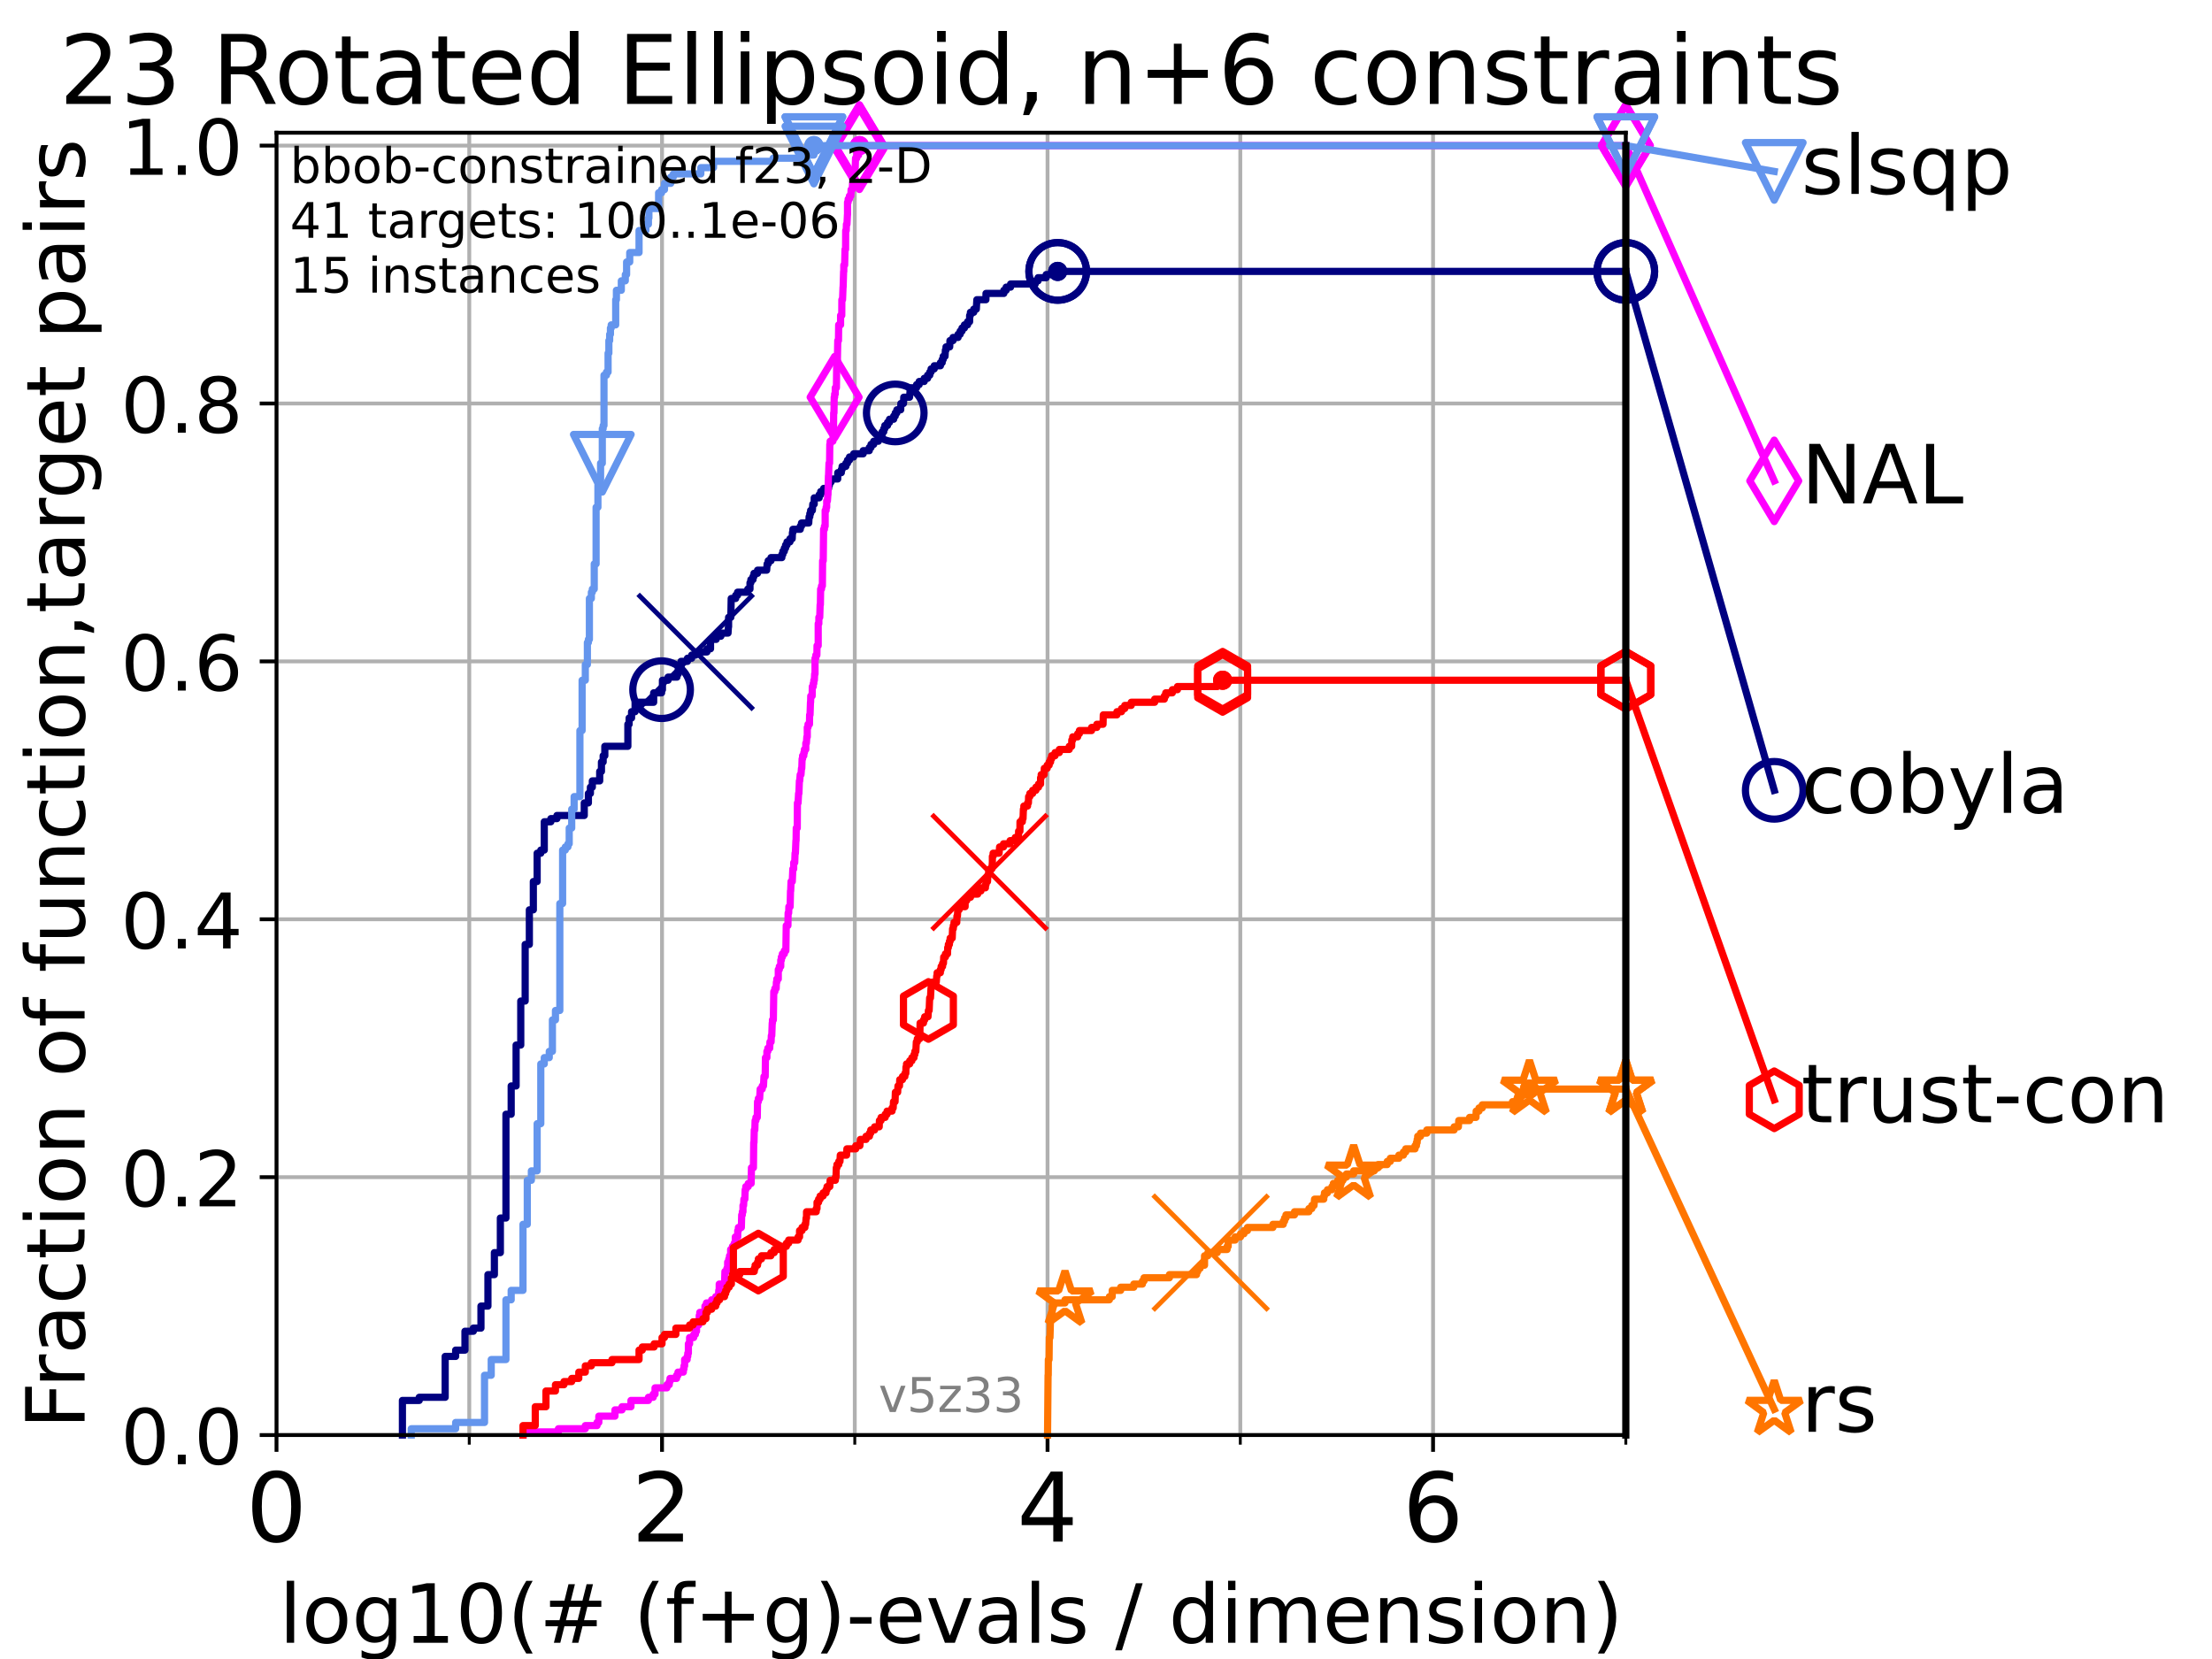 <?xml version="1.0" encoding="utf-8" standalone="no"?>
<!DOCTYPE svg PUBLIC "-//W3C//DTD SVG 1.1//EN"
  "http://www.w3.org/Graphics/SVG/1.1/DTD/svg11.dtd">
<!-- Created with matplotlib (https://matplotlib.org/) -->
<svg height="345.6pt" version="1.1" viewBox="0 0 460.8 345.6" width="460.8pt" xmlns="http://www.w3.org/2000/svg" xmlns:xlink="http://www.w3.org/1999/xlink">
 <defs>
  <style type="text/css">*{stroke-linecap:butt;stroke-linejoin:round;}</style>
 </defs>
 <g id="figure_1">
  <g id="patch_1">
   <path d="M 0 345.6 
L 460.8 345.6 
L 460.8 0 
L 0 0 
z
" style="fill:#ffffff;"/>
  </g>
  <g id="axes_1">
   <g id="patch_2">
    <path d="M 57.6 298.944 
L 338.688 298.944 
L 338.688 27.648 
L 57.6 27.648 
z
" style="fill:#ffffff;"/>
   </g>
   <g id="matplotlib.axis_1">
    <g id="xtick_1">
     <g id="line2d_1">
      <path clip-path="url(#padd8f0428b)" d="M 57.6 298.944 
L 57.6 27.648 
" style="fill:none;stroke:#b0b0b0;stroke-linecap:square;stroke-width:0.8;"/>
     </g>
     <g id="line2d_2">
      <defs>
       <path d="M 0 0 
L 0 3.5 
" id="mf2db0b7053" style="stroke:#000000;stroke-width:0.8;"/>
      </defs>
      <g>
       <use style="stroke:#000000;stroke-width:0.8;" x="57.6" xlink:href="#mf2db0b7053" y="298.944"/>
      </g>
     </g>
     <g id="text_1">
      <!-- 0 -->
      <g transform="translate(51.237 321.141)scale(0.2 -0.2)">
       <defs>
        <path d="M 31.781 66.406 
Q 24.172 66.406 20.328 58.906 
Q 16.5 51.422 16.5 36.375 
Q 16.5 21.391 20.328 13.891 
Q 24.172 6.391 31.781 6.391 
Q 39.453 6.391 43.281 13.891 
Q 47.125 21.391 47.125 36.375 
Q 47.125 51.422 43.281 58.906 
Q 39.453 66.406 31.781 66.406 
z
M 31.781 74.219 
Q 44.047 74.219 50.516 64.516 
Q 56.984 54.828 56.984 36.375 
Q 56.984 17.969 50.516 8.266 
Q 44.047 -1.422 31.781 -1.422 
Q 19.531 -1.422 13.062 8.266 
Q 6.594 17.969 6.594 36.375 
Q 6.594 54.828 13.062 64.516 
Q 19.531 74.219 31.781 74.219 
z
" id="DejaVuSans-48"/>
       </defs>
       <use xlink:href="#DejaVuSans-48"/>
      </g>
     </g>
    </g>
    <g id="xtick_2">
     <g id="line2d_3">
      <path clip-path="url(#padd8f0428b)" d="M 137.911 298.944 
L 137.911 27.648 
" style="fill:none;stroke:#b0b0b0;stroke-linecap:square;stroke-width:0.8;"/>
     </g>
     <g id="line2d_4">
      <g>
       <use style="stroke:#000000;stroke-width:0.8;" x="137.911" xlink:href="#mf2db0b7053" y="298.944"/>
      </g>
     </g>
     <g id="text_2">
      <!-- 2 -->
      <g transform="translate(131.548 321.141)scale(0.2 -0.2)">
       <defs>
        <path d="M 19.188 8.297 
L 53.609 8.297 
L 53.609 0 
L 7.328 0 
L 7.328 8.297 
Q 12.938 14.109 22.625 23.891 
Q 32.328 33.688 34.812 36.531 
Q 39.547 41.844 41.422 45.531 
Q 43.312 49.219 43.312 52.781 
Q 43.312 58.594 39.234 62.25 
Q 35.156 65.922 28.609 65.922 
Q 23.969 65.922 18.812 64.312 
Q 13.672 62.703 7.812 59.422 
L 7.812 69.391 
Q 13.766 71.781 18.938 73 
Q 24.125 74.219 28.422 74.219 
Q 39.75 74.219 46.484 68.547 
Q 53.219 62.891 53.219 53.422 
Q 53.219 48.922 51.531 44.891 
Q 49.859 40.875 45.406 35.406 
Q 44.188 33.984 37.641 27.219 
Q 31.109 20.453 19.188 8.297 
z
" id="DejaVuSans-50"/>
       </defs>
       <use xlink:href="#DejaVuSans-50"/>
      </g>
     </g>
    </g>
    <g id="xtick_3">
     <g id="line2d_5">
      <path clip-path="url(#padd8f0428b)" d="M 218.222 298.944 
L 218.222 27.648 
" style="fill:none;stroke:#b0b0b0;stroke-linecap:square;stroke-width:0.8;"/>
     </g>
     <g id="line2d_6">
      <g>
       <use style="stroke:#000000;stroke-width:0.8;" x="218.222" xlink:href="#mf2db0b7053" y="298.944"/>
      </g>
     </g>
     <g id="text_3">
      <!-- 4 -->
      <g transform="translate(211.859 321.141)scale(0.2 -0.2)">
       <defs>
        <path d="M 37.797 64.312 
L 12.891 25.391 
L 37.797 25.391 
z
M 35.203 72.906 
L 47.609 72.906 
L 47.609 25.391 
L 58.016 25.391 
L 58.016 17.188 
L 47.609 17.188 
L 47.609 0 
L 37.797 0 
L 37.797 17.188 
L 4.891 17.188 
L 4.891 26.703 
z
" id="DejaVuSans-52"/>
       </defs>
       <use xlink:href="#DejaVuSans-52"/>
      </g>
     </g>
    </g>
    <g id="xtick_4">
     <g id="line2d_7">
      <path clip-path="url(#padd8f0428b)" d="M 298.533 298.944 
L 298.533 27.648 
" style="fill:none;stroke:#b0b0b0;stroke-linecap:square;stroke-width:0.8;"/>
     </g>
     <g id="line2d_8">
      <g>
       <use style="stroke:#000000;stroke-width:0.8;" x="298.533" xlink:href="#mf2db0b7053" y="298.944"/>
      </g>
     </g>
     <g id="text_4">
      <!-- 6 -->
      <g transform="translate(292.17 321.141)scale(0.2 -0.2)">
       <defs>
        <path d="M 33.016 40.375 
Q 26.375 40.375 22.484 35.828 
Q 18.609 31.297 18.609 23.391 
Q 18.609 15.531 22.484 10.953 
Q 26.375 6.391 33.016 6.391 
Q 39.656 6.391 43.531 10.953 
Q 47.406 15.531 47.406 23.391 
Q 47.406 31.297 43.531 35.828 
Q 39.656 40.375 33.016 40.375 
z
M 52.594 71.297 
L 52.594 62.312 
Q 48.875 64.062 45.094 64.984 
Q 41.312 65.922 37.594 65.922 
Q 27.828 65.922 22.672 59.328 
Q 17.531 52.734 16.797 39.406 
Q 19.672 43.656 24.016 45.922 
Q 28.375 48.188 33.594 48.188 
Q 44.578 48.188 50.953 41.516 
Q 57.328 34.859 57.328 23.391 
Q 57.328 12.156 50.688 5.359 
Q 44.047 -1.422 33.016 -1.422 
Q 20.359 -1.422 13.672 8.266 
Q 6.984 17.969 6.984 36.375 
Q 6.984 53.656 15.188 63.938 
Q 23.391 74.219 37.203 74.219 
Q 40.922 74.219 44.703 73.484 
Q 48.484 72.75 52.594 71.297 
z
" id="DejaVuSans-54"/>
       </defs>
       <use xlink:href="#DejaVuSans-54"/>
      </g>
     </g>
    </g>
    <g id="xtick_5">
     <g id="line2d_9">
      <path clip-path="url(#padd8f0428b)" d="M 97.755 298.944 
L 97.755 27.648 
" style="fill:none;stroke:#b0b0b0;stroke-linecap:square;stroke-width:0.8;"/>
     </g>
     <g id="line2d_10">
      <defs>
       <path d="M 0 0 
L 0 2 
" id="mcaded272a1" style="stroke:#000000;stroke-width:0.6;"/>
      </defs>
      <g>
       <use style="stroke:#000000;stroke-width:0.6;" x="97.755" xlink:href="#mcaded272a1" y="298.944"/>
      </g>
     </g>
    </g>
    <g id="xtick_6">
     <g id="line2d_11">
      <path clip-path="url(#padd8f0428b)" d="M 178.066 298.944 
L 178.066 27.648 
" style="fill:none;stroke:#b0b0b0;stroke-linecap:square;stroke-width:0.8;"/>
     </g>
     <g id="line2d_12">
      <g>
       <use style="stroke:#000000;stroke-width:0.6;" x="178.066" xlink:href="#mcaded272a1" y="298.944"/>
      </g>
     </g>
    </g>
    <g id="xtick_7">
     <g id="line2d_13">
      <path clip-path="url(#padd8f0428b)" d="M 258.377 298.944 
L 258.377 27.648 
" style="fill:none;stroke:#b0b0b0;stroke-linecap:square;stroke-width:0.8;"/>
     </g>
     <g id="line2d_14">
      <g>
       <use style="stroke:#000000;stroke-width:0.6;" x="258.377" xlink:href="#mcaded272a1" y="298.944"/>
      </g>
     </g>
    </g>
    <g id="xtick_8">
     <g id="line2d_15">
      <path clip-path="url(#padd8f0428b)" d="M 338.688 298.944 
L 338.688 27.648 
" style="fill:none;stroke:#b0b0b0;stroke-linecap:square;stroke-width:0.8;"/>
     </g>
     <g id="line2d_16">
      <g>
       <use style="stroke:#000000;stroke-width:0.6;" x="338.688" xlink:href="#mcaded272a1" y="298.944"/>
      </g>
     </g>
    </g>
    <g id="text_5">
     <!-- log10(# (f+g)-evals / dimension) -->
     <g transform="translate(58.145 342.218)scale(0.17 -0.17)">
      <defs>
       <path d="M 9.422 75.984 
L 18.406 75.984 
L 18.406 0 
L 9.422 0 
z
" id="DejaVuSans-108"/>
       <path d="M 30.609 48.391 
Q 23.391 48.391 19.188 42.75 
Q 14.984 37.109 14.984 27.297 
Q 14.984 17.484 19.156 11.844 
Q 23.344 6.203 30.609 6.203 
Q 37.797 6.203 41.984 11.859 
Q 46.188 17.531 46.188 27.297 
Q 46.188 37.016 41.984 42.703 
Q 37.797 48.391 30.609 48.391 
z
M 30.609 56 
Q 42.328 56 49.016 48.375 
Q 55.719 40.766 55.719 27.297 
Q 55.719 13.875 49.016 6.219 
Q 42.328 -1.422 30.609 -1.422 
Q 18.844 -1.422 12.172 6.219 
Q 5.516 13.875 5.516 27.297 
Q 5.516 40.766 12.172 48.375 
Q 18.844 56 30.609 56 
z
" id="DejaVuSans-111"/>
       <path d="M 45.406 27.984 
Q 45.406 37.75 41.375 43.109 
Q 37.359 48.484 30.078 48.484 
Q 22.859 48.484 18.828 43.109 
Q 14.797 37.75 14.797 27.984 
Q 14.797 18.266 18.828 12.891 
Q 22.859 7.516 30.078 7.516 
Q 37.359 7.516 41.375 12.891 
Q 45.406 18.266 45.406 27.984 
z
M 54.391 6.781 
Q 54.391 -7.172 48.188 -13.984 
Q 42 -20.797 29.203 -20.797 
Q 24.469 -20.797 20.266 -20.094 
Q 16.062 -19.391 12.109 -17.922 
L 12.109 -9.188 
Q 16.062 -11.328 19.922 -12.344 
Q 23.781 -13.375 27.781 -13.375 
Q 36.625 -13.375 41.016 -8.766 
Q 45.406 -4.156 45.406 5.172 
L 45.406 9.625 
Q 42.625 4.781 38.281 2.391 
Q 33.938 0 27.875 0 
Q 17.828 0 11.672 7.656 
Q 5.516 15.328 5.516 27.984 
Q 5.516 40.672 11.672 48.328 
Q 17.828 56 27.875 56 
Q 33.938 56 38.281 53.609 
Q 42.625 51.219 45.406 46.391 
L 45.406 54.688 
L 54.391 54.688 
z
" id="DejaVuSans-103"/>
       <path d="M 12.406 8.297 
L 28.516 8.297 
L 28.516 63.922 
L 10.984 60.406 
L 10.984 69.391 
L 28.422 72.906 
L 38.281 72.906 
L 38.281 8.297 
L 54.391 8.297 
L 54.391 0 
L 12.406 0 
z
" id="DejaVuSans-49"/>
       <path d="M 31 75.875 
Q 24.469 64.656 21.281 53.656 
Q 18.109 42.672 18.109 31.391 
Q 18.109 20.125 21.312 9.062 
Q 24.516 -2 31 -13.188 
L 23.188 -13.188 
Q 15.875 -1.703 12.234 9.375 
Q 8.594 20.453 8.594 31.391 
Q 8.594 42.281 12.203 53.312 
Q 15.828 64.359 23.188 75.875 
z
" id="DejaVuSans-40"/>
       <path d="M 51.125 44 
L 36.922 44 
L 32.812 27.688 
L 47.125 27.688 
z
M 43.797 71.781 
L 38.719 51.516 
L 52.984 51.516 
L 58.109 71.781 
L 65.922 71.781 
L 60.891 51.516 
L 76.125 51.516 
L 76.125 44 
L 58.984 44 
L 54.984 27.688 
L 70.516 27.688 
L 70.516 20.219 
L 53.078 20.219 
L 48 0 
L 40.188 0 
L 45.219 20.219 
L 30.906 20.219 
L 25.875 0 
L 18.016 0 
L 23.094 20.219 
L 7.719 20.219 
L 7.719 27.688 
L 24.906 27.688 
L 29 44 
L 13.281 44 
L 13.281 51.516 
L 30.906 51.516 
L 35.891 71.781 
z
" id="DejaVuSans-35"/>
       <path id="DejaVuSans-32"/>
       <path d="M 37.109 75.984 
L 37.109 68.5 
L 28.516 68.5 
Q 23.688 68.5 21.797 66.547 
Q 19.922 64.594 19.922 59.516 
L 19.922 54.688 
L 34.719 54.688 
L 34.719 47.703 
L 19.922 47.703 
L 19.922 0 
L 10.891 0 
L 10.891 47.703 
L 2.297 47.703 
L 2.297 54.688 
L 10.891 54.688 
L 10.891 58.5 
Q 10.891 67.625 15.141 71.797 
Q 19.391 75.984 28.609 75.984 
z
" id="DejaVuSans-102"/>
       <path d="M 46 62.703 
L 46 35.5 
L 73.188 35.5 
L 73.188 27.203 
L 46 27.203 
L 46 0 
L 37.797 0 
L 37.797 27.203 
L 10.594 27.203 
L 10.594 35.5 
L 37.797 35.5 
L 37.797 62.703 
z
" id="DejaVuSans-43"/>
       <path d="M 8.016 75.875 
L 15.828 75.875 
Q 23.141 64.359 26.781 53.312 
Q 30.422 42.281 30.422 31.391 
Q 30.422 20.453 26.781 9.375 
Q 23.141 -1.703 15.828 -13.188 
L 8.016 -13.188 
Q 14.5 -2 17.703 9.062 
Q 20.906 20.125 20.906 31.391 
Q 20.906 42.672 17.703 53.656 
Q 14.5 64.656 8.016 75.875 
z
" id="DejaVuSans-41"/>
       <path d="M 4.891 31.391 
L 31.203 31.391 
L 31.203 23.391 
L 4.891 23.391 
z
" id="DejaVuSans-45"/>
       <path d="M 56.203 29.594 
L 56.203 25.203 
L 14.891 25.203 
Q 15.484 15.922 20.484 11.062 
Q 25.484 6.203 34.422 6.203 
Q 39.594 6.203 44.453 7.469 
Q 49.312 8.734 54.109 11.281 
L 54.109 2.781 
Q 49.266 0.734 44.188 -0.344 
Q 39.109 -1.422 33.891 -1.422 
Q 20.797 -1.422 13.156 6.188 
Q 5.516 13.812 5.516 26.812 
Q 5.516 40.234 12.766 48.109 
Q 20.016 56 32.328 56 
Q 43.359 56 49.781 48.891 
Q 56.203 41.797 56.203 29.594 
z
M 47.219 32.234 
Q 47.125 39.594 43.094 43.984 
Q 39.062 48.391 32.422 48.391 
Q 24.906 48.391 20.391 44.141 
Q 15.875 39.891 15.188 32.172 
z
" id="DejaVuSans-101"/>
       <path d="M 2.984 54.688 
L 12.5 54.688 
L 29.594 8.797 
L 46.688 54.688 
L 56.203 54.688 
L 35.688 0 
L 23.484 0 
z
" id="DejaVuSans-118"/>
       <path d="M 34.281 27.484 
Q 23.391 27.484 19.188 25 
Q 14.984 22.516 14.984 16.5 
Q 14.984 11.719 18.141 8.906 
Q 21.297 6.109 26.703 6.109 
Q 34.188 6.109 38.703 11.406 
Q 43.219 16.703 43.219 25.484 
L 43.219 27.484 
z
M 52.203 31.203 
L 52.203 0 
L 43.219 0 
L 43.219 8.297 
Q 40.141 3.328 35.547 0.953 
Q 30.953 -1.422 24.312 -1.422 
Q 15.922 -1.422 10.953 3.297 
Q 6 8.016 6 15.922 
Q 6 25.141 12.172 29.828 
Q 18.359 34.516 30.609 34.516 
L 43.219 34.516 
L 43.219 35.406 
Q 43.219 41.609 39.141 45 
Q 35.062 48.391 27.688 48.391 
Q 23 48.391 18.547 47.266 
Q 14.109 46.141 10.016 43.891 
L 10.016 52.203 
Q 14.938 54.109 19.578 55.047 
Q 24.219 56 28.609 56 
Q 40.484 56 46.344 49.844 
Q 52.203 43.703 52.203 31.203 
z
" id="DejaVuSans-97"/>
       <path d="M 44.281 53.078 
L 44.281 44.578 
Q 40.484 46.531 36.375 47.5 
Q 32.281 48.484 27.875 48.484 
Q 21.188 48.484 17.844 46.438 
Q 14.5 44.391 14.5 40.281 
Q 14.5 37.156 16.891 35.375 
Q 19.281 33.594 26.516 31.984 
L 29.594 31.297 
Q 39.156 29.25 43.188 25.516 
Q 47.219 21.781 47.219 15.094 
Q 47.219 7.469 41.188 3.016 
Q 35.156 -1.422 24.609 -1.422 
Q 20.219 -1.422 15.453 -0.562 
Q 10.688 0.297 5.422 2 
L 5.422 11.281 
Q 10.406 8.688 15.234 7.391 
Q 20.062 6.109 24.812 6.109 
Q 31.156 6.109 34.562 8.281 
Q 37.984 10.453 37.984 14.406 
Q 37.984 18.062 35.516 20.016 
Q 33.062 21.969 24.703 23.781 
L 21.578 24.516 
Q 13.234 26.266 9.516 29.906 
Q 5.812 33.547 5.812 39.891 
Q 5.812 47.609 11.281 51.797 
Q 16.75 56 26.812 56 
Q 31.781 56 36.172 55.266 
Q 40.578 54.547 44.281 53.078 
z
" id="DejaVuSans-115"/>
       <path d="M 25.391 72.906 
L 33.688 72.906 
L 8.297 -9.281 
L 0 -9.281 
z
" id="DejaVuSans-47"/>
       <path d="M 45.406 46.391 
L 45.406 75.984 
L 54.391 75.984 
L 54.391 0 
L 45.406 0 
L 45.406 8.203 
Q 42.578 3.328 38.25 0.953 
Q 33.938 -1.422 27.875 -1.422 
Q 17.969 -1.422 11.734 6.484 
Q 5.516 14.406 5.516 27.297 
Q 5.516 40.188 11.734 48.094 
Q 17.969 56 27.875 56 
Q 33.938 56 38.25 53.625 
Q 42.578 51.266 45.406 46.391 
z
M 14.797 27.297 
Q 14.797 17.391 18.875 11.75 
Q 22.953 6.109 30.078 6.109 
Q 37.203 6.109 41.297 11.75 
Q 45.406 17.391 45.406 27.297 
Q 45.406 37.203 41.297 42.844 
Q 37.203 48.484 30.078 48.484 
Q 22.953 48.484 18.875 42.844 
Q 14.797 37.203 14.797 27.297 
z
" id="DejaVuSans-100"/>
       <path d="M 9.422 54.688 
L 18.406 54.688 
L 18.406 0 
L 9.422 0 
z
M 9.422 75.984 
L 18.406 75.984 
L 18.406 64.594 
L 9.422 64.594 
z
" id="DejaVuSans-105"/>
       <path d="M 52 44.188 
Q 55.375 50.25 60.062 53.125 
Q 64.75 56 71.094 56 
Q 79.641 56 84.281 50.016 
Q 88.922 44.047 88.922 33.016 
L 88.922 0 
L 79.891 0 
L 79.891 32.719 
Q 79.891 40.578 77.094 44.375 
Q 74.312 48.188 68.609 48.188 
Q 61.625 48.188 57.562 43.547 
Q 53.516 38.922 53.516 30.906 
L 53.516 0 
L 44.484 0 
L 44.484 32.719 
Q 44.484 40.625 41.703 44.406 
Q 38.922 48.188 33.109 48.188 
Q 26.219 48.188 22.156 43.531 
Q 18.109 38.875 18.109 30.906 
L 18.109 0 
L 9.078 0 
L 9.078 54.688 
L 18.109 54.688 
L 18.109 46.188 
Q 21.188 51.219 25.484 53.609 
Q 29.781 56 35.688 56 
Q 41.656 56 45.828 52.969 
Q 50 49.953 52 44.188 
z
" id="DejaVuSans-109"/>
       <path d="M 54.891 33.016 
L 54.891 0 
L 45.906 0 
L 45.906 32.719 
Q 45.906 40.484 42.875 44.328 
Q 39.844 48.188 33.797 48.188 
Q 26.516 48.188 22.312 43.547 
Q 18.109 38.922 18.109 30.906 
L 18.109 0 
L 9.078 0 
L 9.078 54.688 
L 18.109 54.688 
L 18.109 46.188 
Q 21.344 51.125 25.703 53.562 
Q 30.078 56 35.797 56 
Q 45.219 56 50.047 50.172 
Q 54.891 44.344 54.891 33.016 
z
" id="DejaVuSans-110"/>
      </defs>
      <use xlink:href="#DejaVuSans-108"/>
      <use x="27.783" xlink:href="#DejaVuSans-111"/>
      <use x="88.965" xlink:href="#DejaVuSans-103"/>
      <use x="152.441" xlink:href="#DejaVuSans-49"/>
      <use x="216.064" xlink:href="#DejaVuSans-48"/>
      <use x="279.688" xlink:href="#DejaVuSans-40"/>
      <use x="318.701" xlink:href="#DejaVuSans-35"/>
      <use x="402.49" xlink:href="#DejaVuSans-32"/>
      <use x="434.277" xlink:href="#DejaVuSans-40"/>
      <use x="473.291" xlink:href="#DejaVuSans-102"/>
      <use x="508.496" xlink:href="#DejaVuSans-43"/>
      <use x="592.285" xlink:href="#DejaVuSans-103"/>
      <use x="655.762" xlink:href="#DejaVuSans-41"/>
      <use x="694.775" xlink:href="#DejaVuSans-45"/>
      <use x="730.859" xlink:href="#DejaVuSans-101"/>
      <use x="792.383" xlink:href="#DejaVuSans-118"/>
      <use x="851.562" xlink:href="#DejaVuSans-97"/>
      <use x="912.842" xlink:href="#DejaVuSans-108"/>
      <use x="940.625" xlink:href="#DejaVuSans-115"/>
      <use x="992.725" xlink:href="#DejaVuSans-32"/>
      <use x="1024.512" xlink:href="#DejaVuSans-47"/>
      <use x="1058.203" xlink:href="#DejaVuSans-32"/>
      <use x="1089.99" xlink:href="#DejaVuSans-100"/>
      <use x="1153.467" xlink:href="#DejaVuSans-105"/>
      <use x="1181.25" xlink:href="#DejaVuSans-109"/>
      <use x="1278.662" xlink:href="#DejaVuSans-101"/>
      <use x="1340.186" xlink:href="#DejaVuSans-110"/>
      <use x="1403.564" xlink:href="#DejaVuSans-115"/>
      <use x="1455.664" xlink:href="#DejaVuSans-105"/>
      <use x="1483.447" xlink:href="#DejaVuSans-111"/>
      <use x="1544.629" xlink:href="#DejaVuSans-110"/>
      <use x="1608.008" xlink:href="#DejaVuSans-41"/>
     </g>
    </g>
   </g>
   <g id="matplotlib.axis_2">
    <g id="ytick_1">
     <g id="line2d_17">
      <path clip-path="url(#padd8f0428b)" d="M 57.6 298.944 
L 338.688 298.944 
" style="fill:none;stroke:#b0b0b0;stroke-linecap:square;stroke-width:0.8;"/>
     </g>
     <g id="line2d_18">
      <defs>
       <path d="M 0 0 
L -3.5 0 
" id="ma246eb22b9" style="stroke:#000000;stroke-width:0.8;"/>
      </defs>
      <g>
       <use style="stroke:#000000;stroke-width:0.8;" x="57.6" xlink:href="#ma246eb22b9" y="298.944"/>
      </g>
     </g>
     <g id="text_6">
      <!-- 0.0 -->
      <g transform="translate(25.155 305.023)scale(0.16 -0.16)">
       <defs>
        <path d="M 10.688 12.406 
L 21 12.406 
L 21 0 
L 10.688 0 
z
" id="DejaVuSans-46"/>
       </defs>
       <use xlink:href="#DejaVuSans-48"/>
       <use x="63.623" xlink:href="#DejaVuSans-46"/>
       <use x="95.41" xlink:href="#DejaVuSans-48"/>
      </g>
     </g>
    </g>
    <g id="ytick_2">
     <g id="line2d_19">
      <path clip-path="url(#padd8f0428b)" d="M 57.6 245.222 
L 338.688 245.222 
" style="fill:none;stroke:#b0b0b0;stroke-linecap:square;stroke-width:0.8;"/>
     </g>
     <g id="line2d_20">
      <g>
       <use style="stroke:#000000;stroke-width:0.8;" x="57.6" xlink:href="#ma246eb22b9" y="245.222"/>
      </g>
     </g>
     <g id="text_7">
      <!-- 0.2 -->
      <g transform="translate(25.155 251.301)scale(0.16 -0.16)">
       <use xlink:href="#DejaVuSans-48"/>
       <use x="63.623" xlink:href="#DejaVuSans-46"/>
       <use x="95.41" xlink:href="#DejaVuSans-50"/>
      </g>
     </g>
    </g>
    <g id="ytick_3">
     <g id="line2d_21">
      <path clip-path="url(#padd8f0428b)" d="M 57.6 191.5 
L 338.688 191.5 
" style="fill:none;stroke:#b0b0b0;stroke-linecap:square;stroke-width:0.8;"/>
     </g>
     <g id="line2d_22">
      <g>
       <use style="stroke:#000000;stroke-width:0.8;" x="57.6" xlink:href="#ma246eb22b9" y="191.5"/>
      </g>
     </g>
     <g id="text_8">
      <!-- 0.4 -->
      <g transform="translate(25.155 197.579)scale(0.16 -0.16)">
       <use xlink:href="#DejaVuSans-48"/>
       <use x="63.623" xlink:href="#DejaVuSans-46"/>
       <use x="95.41" xlink:href="#DejaVuSans-52"/>
      </g>
     </g>
    </g>
    <g id="ytick_4">
     <g id="line2d_23">
      <path clip-path="url(#padd8f0428b)" d="M 57.6 137.778 
L 338.688 137.778 
" style="fill:none;stroke:#b0b0b0;stroke-linecap:square;stroke-width:0.8;"/>
     </g>
     <g id="line2d_24">
      <g>
       <use style="stroke:#000000;stroke-width:0.8;" x="57.6" xlink:href="#ma246eb22b9" y="137.778"/>
      </g>
     </g>
     <g id="text_9">
      <!-- 0.6 -->
      <g transform="translate(25.155 143.857)scale(0.16 -0.16)">
       <use xlink:href="#DejaVuSans-48"/>
       <use x="63.623" xlink:href="#DejaVuSans-46"/>
       <use x="95.41" xlink:href="#DejaVuSans-54"/>
      </g>
     </g>
    </g>
    <g id="ytick_5">
     <g id="line2d_25">
      <path clip-path="url(#padd8f0428b)" d="M 57.6 84.056 
L 338.688 84.056 
" style="fill:none;stroke:#b0b0b0;stroke-linecap:square;stroke-width:0.8;"/>
     </g>
     <g id="line2d_26">
      <g>
       <use style="stroke:#000000;stroke-width:0.8;" x="57.6" xlink:href="#ma246eb22b9" y="84.056"/>
      </g>
     </g>
     <g id="text_10">
      <!-- 0.8 -->
      <g transform="translate(25.155 90.135)scale(0.16 -0.16)">
       <defs>
        <path d="M 31.781 34.625 
Q 24.75 34.625 20.719 30.859 
Q 16.703 27.094 16.703 20.516 
Q 16.703 13.922 20.719 10.156 
Q 24.75 6.391 31.781 6.391 
Q 38.812 6.391 42.859 10.172 
Q 46.922 13.969 46.922 20.516 
Q 46.922 27.094 42.891 30.859 
Q 38.875 34.625 31.781 34.625 
z
M 21.922 38.812 
Q 15.578 40.375 12.031 44.719 
Q 8.5 49.078 8.5 55.328 
Q 8.5 64.062 14.719 69.141 
Q 20.953 74.219 31.781 74.219 
Q 42.672 74.219 48.875 69.141 
Q 55.078 64.062 55.078 55.328 
Q 55.078 49.078 51.531 44.719 
Q 48 40.375 41.703 38.812 
Q 48.828 37.156 52.797 32.312 
Q 56.781 27.484 56.781 20.516 
Q 56.781 9.906 50.312 4.234 
Q 43.844 -1.422 31.781 -1.422 
Q 19.734 -1.422 13.25 4.234 
Q 6.781 9.906 6.781 20.516 
Q 6.781 27.484 10.781 32.312 
Q 14.797 37.156 21.922 38.812 
z
M 18.312 54.391 
Q 18.312 48.734 21.844 45.562 
Q 25.391 42.391 31.781 42.391 
Q 38.141 42.391 41.719 45.562 
Q 45.312 48.734 45.312 54.391 
Q 45.312 60.062 41.719 63.234 
Q 38.141 66.406 31.781 66.406 
Q 25.391 66.406 21.844 63.234 
Q 18.312 60.062 18.312 54.391 
z
" id="DejaVuSans-56"/>
       </defs>
       <use xlink:href="#DejaVuSans-48"/>
       <use x="63.623" xlink:href="#DejaVuSans-46"/>
       <use x="95.41" xlink:href="#DejaVuSans-56"/>
      </g>
     </g>
    </g>
    <g id="ytick_6">
     <g id="line2d_27">
      <path clip-path="url(#padd8f0428b)" d="M 57.6 30.334 
L 338.688 30.334 
" style="fill:none;stroke:#b0b0b0;stroke-linecap:square;stroke-width:0.8;"/>
     </g>
     <g id="line2d_28">
      <g>
       <use style="stroke:#000000;stroke-width:0.8;" x="57.6" xlink:href="#ma246eb22b9" y="30.334"/>
      </g>
     </g>
     <g id="text_11">
      <!-- 1.0 -->
      <g transform="translate(25.155 36.413)scale(0.16 -0.16)">
       <use xlink:href="#DejaVuSans-49"/>
       <use x="63.623" xlink:href="#DejaVuSans-46"/>
       <use x="95.41" xlink:href="#DejaVuSans-48"/>
      </g>
     </g>
    </g>
    <g id="text_12">
     <!-- Fraction of function,target pairs -->
     <g transform="translate(17.62 297.681)rotate(-90)scale(0.17 -0.17)">
      <defs>
       <path d="M 9.812 72.906 
L 51.703 72.906 
L 51.703 64.594 
L 19.672 64.594 
L 19.672 43.109 
L 48.578 43.109 
L 48.578 34.812 
L 19.672 34.812 
L 19.672 0 
L 9.812 0 
z
" id="DejaVuSans-70"/>
       <path d="M 41.109 46.297 
Q 39.594 47.172 37.812 47.578 
Q 36.031 48 33.891 48 
Q 26.266 48 22.188 43.047 
Q 18.109 38.094 18.109 28.812 
L 18.109 0 
L 9.078 0 
L 9.078 54.688 
L 18.109 54.688 
L 18.109 46.188 
Q 20.953 51.172 25.484 53.578 
Q 30.031 56 36.531 56 
Q 37.453 56 38.578 55.875 
Q 39.703 55.766 41.062 55.516 
z
" id="DejaVuSans-114"/>
       <path d="M 48.781 52.594 
L 48.781 44.188 
Q 44.969 46.297 41.141 47.344 
Q 37.312 48.391 33.406 48.391 
Q 24.656 48.391 19.812 42.844 
Q 14.984 37.312 14.984 27.297 
Q 14.984 17.281 19.812 11.734 
Q 24.656 6.203 33.406 6.203 
Q 37.312 6.203 41.141 7.25 
Q 44.969 8.297 48.781 10.406 
L 48.781 2.094 
Q 45.016 0.344 40.984 -0.531 
Q 36.969 -1.422 32.422 -1.422 
Q 20.062 -1.422 12.781 6.344 
Q 5.516 14.109 5.516 27.297 
Q 5.516 40.672 12.859 48.328 
Q 20.219 56 33.016 56 
Q 37.156 56 41.109 55.141 
Q 45.062 54.297 48.781 52.594 
z
" id="DejaVuSans-99"/>
       <path d="M 18.312 70.219 
L 18.312 54.688 
L 36.812 54.688 
L 36.812 47.703 
L 18.312 47.703 
L 18.312 18.016 
Q 18.312 11.328 20.141 9.422 
Q 21.969 7.516 27.594 7.516 
L 36.812 7.516 
L 36.812 0 
L 27.594 0 
Q 17.188 0 13.234 3.875 
Q 9.281 7.766 9.281 18.016 
L 9.281 47.703 
L 2.688 47.703 
L 2.688 54.688 
L 9.281 54.688 
L 9.281 70.219 
z
" id="DejaVuSans-116"/>
       <path d="M 8.5 21.578 
L 8.5 54.688 
L 17.484 54.688 
L 17.484 21.922 
Q 17.484 14.156 20.5 10.266 
Q 23.531 6.391 29.594 6.391 
Q 36.859 6.391 41.078 11.031 
Q 45.312 15.672 45.312 23.688 
L 45.312 54.688 
L 54.297 54.688 
L 54.297 0 
L 45.312 0 
L 45.312 8.406 
Q 42.047 3.422 37.719 1 
Q 33.406 -1.422 27.688 -1.422 
Q 18.266 -1.422 13.375 4.438 
Q 8.5 10.297 8.5 21.578 
z
M 31.109 56 
z
" id="DejaVuSans-117"/>
       <path d="M 11.719 12.406 
L 22.016 12.406 
L 22.016 4 
L 14.016 -11.625 
L 7.719 -11.625 
L 11.719 4 
z
" id="DejaVuSans-44"/>
       <path d="M 18.109 8.203 
L 18.109 -20.797 
L 9.078 -20.797 
L 9.078 54.688 
L 18.109 54.688 
L 18.109 46.391 
Q 20.953 51.266 25.266 53.625 
Q 29.594 56 35.594 56 
Q 45.562 56 51.781 48.094 
Q 58.016 40.188 58.016 27.297 
Q 58.016 14.406 51.781 6.484 
Q 45.562 -1.422 35.594 -1.422 
Q 29.594 -1.422 25.266 0.953 
Q 20.953 3.328 18.109 8.203 
z
M 48.688 27.297 
Q 48.688 37.203 44.609 42.844 
Q 40.531 48.484 33.406 48.484 
Q 26.266 48.484 22.188 42.844 
Q 18.109 37.203 18.109 27.297 
Q 18.109 17.391 22.188 11.75 
Q 26.266 6.109 33.406 6.109 
Q 40.531 6.109 44.609 11.75 
Q 48.688 17.391 48.688 27.297 
z
" id="DejaVuSans-112"/>
      </defs>
      <use xlink:href="#DejaVuSans-70"/>
      <use x="50.27" xlink:href="#DejaVuSans-114"/>
      <use x="91.383" xlink:href="#DejaVuSans-97"/>
      <use x="152.662" xlink:href="#DejaVuSans-99"/>
      <use x="207.643" xlink:href="#DejaVuSans-116"/>
      <use x="246.852" xlink:href="#DejaVuSans-105"/>
      <use x="274.635" xlink:href="#DejaVuSans-111"/>
      <use x="335.816" xlink:href="#DejaVuSans-110"/>
      <use x="399.195" xlink:href="#DejaVuSans-32"/>
      <use x="430.982" xlink:href="#DejaVuSans-111"/>
      <use x="492.164" xlink:href="#DejaVuSans-102"/>
      <use x="527.369" xlink:href="#DejaVuSans-32"/>
      <use x="559.156" xlink:href="#DejaVuSans-102"/>
      <use x="594.361" xlink:href="#DejaVuSans-117"/>
      <use x="657.74" xlink:href="#DejaVuSans-110"/>
      <use x="721.119" xlink:href="#DejaVuSans-99"/>
      <use x="776.1" xlink:href="#DejaVuSans-116"/>
      <use x="815.309" xlink:href="#DejaVuSans-105"/>
      <use x="843.092" xlink:href="#DejaVuSans-111"/>
      <use x="904.273" xlink:href="#DejaVuSans-110"/>
      <use x="967.652" xlink:href="#DejaVuSans-44"/>
      <use x="999.439" xlink:href="#DejaVuSans-116"/>
      <use x="1038.648" xlink:href="#DejaVuSans-97"/>
      <use x="1099.928" xlink:href="#DejaVuSans-114"/>
      <use x="1139.291" xlink:href="#DejaVuSans-103"/>
      <use x="1202.768" xlink:href="#DejaVuSans-101"/>
      <use x="1264.291" xlink:href="#DejaVuSans-116"/>
      <use x="1303.5" xlink:href="#DejaVuSans-32"/>
      <use x="1335.287" xlink:href="#DejaVuSans-112"/>
      <use x="1398.764" xlink:href="#DejaVuSans-97"/>
      <use x="1460.043" xlink:href="#DejaVuSans-105"/>
      <use x="1487.826" xlink:href="#DejaVuSans-114"/>
      <use x="1528.939" xlink:href="#DejaVuSans-115"/>
     </g>
    </g>
   </g>
   <g id="line2d_29">
    <defs>
     <path d="M 0 1.5 
C 0.398 1.5 0.779 1.342 1.061 1.061 
C 1.342 0.779 1.5 0.398 1.5 0 
C 1.5 -0.398 1.342 -0.779 1.061 -1.061 
C 0.779 -1.342 0.398 -1.5 0 -1.5 
C -0.398 -1.5 -0.779 -1.342 -1.061 -1.061 
C -1.342 -0.779 -1.5 -0.398 -1.5 0 
C -1.5 0.398 -1.342 0.779 -1.061 1.061 
C -0.779 1.342 -0.398 1.5 0 1.5 
z
" id="m81bc34ef82" style="stroke:#000080;"/>
    </defs>
    <g>
     <use style="fill:#000080;stroke:#000080;" x="220.337" xlink:href="#m81bc34ef82" y="56.54"/>
     <use style="fill:#000080;stroke:#000080;" x="220.337" xlink:href="#m81bc34ef82" y="56.54"/>
    </g>
   </g>
   <g id="line2d_30">
    <path d="M 83.83 298.944 
L 83.83 291.737 
L 87.33 291.737 
L 87.33 291.082 
L 92.738 291.082 
L 92.738 282.565 
L 94.921 282.565 
L 94.921 281.255 
L 96.861 281.255 
L 96.861 277.324 
L 98.606 277.324 
L 98.606 276.669 
L 100.193 276.669 
L 100.193 272.083 
L 101.647 272.083 
L 101.647 265.532 
L 102.989 265.532 
L 102.989 260.946 
L 104.235 260.946 
L 104.235 253.739 
L 105.398 253.739 
L 105.398 232.119 
L 106.489 232.119 
L 106.489 226.223 
L 107.515 226.223 
L 107.515 217.706 
L 108.484 217.706 
L 108.484 208.534 
L 109.402 208.534 
L 109.402 196.741 
L 110.274 196.741 
L 110.274 189.535 
L 111.105 189.535 
L 111.105 183.638 
L 111.897 183.638 
L 111.897 177.742 
L 112.656 177.742 
L 112.656 177.087 
L 113.383 177.087 
L 113.383 171.191 
L 114.751 171.191 
L 114.751 170.535 
L 116.02 170.535 
L 116.02 169.88 
L 121.712 169.88 
L 121.712 167.26 
L 122.573 167.26 
L 122.573 165.294 
L 122.989 165.294 
L 122.989 163.984 
L 123.394 163.984 
L 123.394 162.674 
L 124.928 162.674 
L 124.928 160.708 
L 125.292 160.708 
L 125.292 158.743 
L 125.648 158.743 
L 125.648 157.432 
L 125.996 157.432 
L 125.996 155.467 
L 130.796 155.467 
L 130.796 150.881 
L 131.056 150.881 
L 131.056 149.571 
L 131.566 149.571 
L 131.566 148.26 
L 132.303 148.26 
L 132.303 146.295 
L 136.17 146.295 
L 136.17 144.33 
L 137.823 144.33 
L 137.823 143.674 
L 137.998 143.674 
L 137.998 141.709 
L 139.172 141.709 
L 139.172 141.054 
L 141.018 141.054 
L 141.018 140.399 
L 141.307 140.399 
L 141.307 139.088 
L 141.872 139.088 
L 141.872 137.778 
L 143.209 137.778 
L 143.209 137.123 
L 144.087 137.123 
L 144.087 136.468 
L 144.924 136.468 
L 144.924 135.813 
L 147.267 135.813 
L 147.267 135.157 
L 148.015 135.157 
L 148.015 133.192 
L 149.196 133.192 
L 149.196 132.537 
L 150.172 132.537 
L 150.172 131.882 
L 151.661 131.882 
L 151.74 130.571 
L 151.779 130.571 
L 151.779 128.606 
L 152.246 128.606 
L 152.322 124.675 
L 153.251 124.675 
L 153.251 124.02 
L 153.644 124.02 
L 153.644 123.365 
L 155.773 123.365 
L 155.773 122.71 
L 156.236 122.71 
L 156.236 121.399 
L 156.418 121.399 
L 156.418 120.744 
L 156.865 120.744 
L 156.865 120.089 
L 157.07 120.089 
L 157.07 119.434 
L 157.81 119.434 
L 157.81 118.779 
L 159.708 118.779 
L 159.808 117.469 
L 160.03 117.469 
L 160.03 116.813 
L 160.609 116.813 
L 160.609 116.158 
L 162.875 116.158 
L 162.875 115.503 
L 163.082 115.503 
L 163.082 114.848 
L 163.389 114.848 
L 163.389 114.193 
L 163.65 114.193 
L 163.65 113.538 
L 163.946 113.538 
L 163.946 112.883 
L 164.562 112.883 
L 164.562 112.227 
L 165.029 112.227 
L 165.084 110.917 
L 165.175 110.917 
L 165.175 110.262 
L 166.713 110.262 
L 166.713 109.607 
L 166.962 109.607 
L 166.962 108.952 
L 168.476 108.952 
L 168.552 107.641 
L 168.701 107.641 
L 168.701 106.986 
L 168.865 106.986 
L 168.865 106.331 
L 169.23 106.331 
L 169.317 105.021 
L 169.617 105.021 
L 169.617 103.71 
L 170.647 103.71 
L 170.647 103.055 
L 170.965 103.055 
L 170.965 102.4 
L 171.583 102.4 
L 171.583 101.745 
L 172.614 101.745 
L 172.614 101.09 
L 172.78 101.09 
L 172.78 100.435 
L 173.119 100.435 
L 173.119 99.78 
L 174.509 99.78 
L 174.52 98.469 
L 175.263 98.469 
L 175.263 97.814 
L 175.426 97.814 
L 175.426 97.159 
L 176.209 97.159 
L 176.209 96.504 
L 176.546 96.504 
L 176.546 95.849 
L 176.969 95.849 
L 176.969 95.194 
L 177.829 95.194 
L 177.829 94.538 
L 179.815 94.538 
L 179.815 93.883 
L 181.085 93.883 
L 181.085 93.228 
L 181.448 93.228 
L 181.448 92.573 
L 182.007 92.573 
L 182.007 91.918 
L 182.987 91.918 
L 182.987 91.263 
L 183.512 91.263 
L 183.512 90.608 
L 183.765 90.608 
L 183.765 89.952 
L 184.101 89.952 
L 184.101 89.297 
L 184.322 89.297 
L 184.322 88.642 
L 184.891 88.642 
L 184.891 87.987 
L 185.299 87.987 
L 185.299 87.332 
L 186.17 87.332 
L 186.17 86.677 
L 186.496 86.677 
L 186.496 86.022 
L 186.831 86.022 
L 186.831 85.366 
L 187.635 85.366 
L 187.665 84.056 
L 188.215 84.056 
L 188.273 82.746 
L 189.483 82.746 
L 189.587 81.435 
L 189.833 81.435 
L 189.833 80.78 
L 190.939 80.78 
L 190.939 80.125 
L 191.476 80.125 
L 191.476 79.47 
L 192.531 79.47 
L 192.531 78.815 
L 193.232 78.815 
L 193.232 78.16 
L 193.69 78.16 
L 193.69 77.505 
L 193.962 77.505 
L 193.962 76.849 
L 194.619 76.849 
L 194.619 76.194 
L 195.91 76.194 
L 195.91 75.539 
L 196.279 75.539 
L 196.279 74.884 
L 196.489 74.884 
L 196.489 74.229 
L 196.867 74.229 
L 196.941 72.919 
L 197.073 72.919 
L 197.073 72.263 
L 197.839 72.263 
L 197.89 70.953 
L 198.535 70.953 
L 198.535 70.298 
L 199.584 70.298 
L 199.584 69.643 
L 200.018 69.643 
L 200.018 68.988 
L 200.402 68.988 
L 200.402 68.333 
L 200.909 68.333 
L 200.909 67.677 
L 201.558 67.677 
L 201.558 67.022 
L 201.985 67.022 
L 201.99 65.712 
L 202.153 65.712 
L 202.153 65.057 
L 202.846 65.057 
L 202.846 64.402 
L 203.385 64.402 
L 203.495 62.436 
L 205.384 62.436 
L 205.402 61.126 
L 209.122 61.126 
L 209.122 60.471 
L 209.604 60.471 
L 209.604 59.816 
L 210.522 59.816 
L 210.522 59.161 
L 215.661 59.161 
L 215.661 58.505 
L 216.248 58.505 
L 216.248 57.85 
L 217.942 57.85 
L 217.942 57.195 
L 220.337 57.195 
L 220.337 56.54 
L 338.688 56.54 
L 338.688 56.54 
" style="fill:none;stroke:#000080;stroke-linecap:square;stroke-width:1.5;"/>
   </g>
   <g id="line2d_31">
    <defs>
     <path d="M 0 6 
C 1.591 6 3.117 5.368 4.243 4.243 
C 5.368 3.117 6 1.591 6 0 
C 6 -1.591 5.368 -3.117 4.243 -4.243 
C 3.117 -5.368 1.591 -6 0 -6 
C -1.591 -6 -3.117 -5.368 -4.243 -4.243 
C -5.368 -3.117 -6 -1.591 -6 0 
C -6 1.591 -5.368 3.117 -4.243 4.243 
C -3.117 5.368 -1.591 6 0 6 
z
" id="mb853ca92da" style="stroke:#000080;stroke-width:1.5;"/>
    </defs>
    <g>
     <use style="fill-opacity:0;stroke:#000080;stroke-width:1.5;" x="137.823" xlink:href="#mb853ca92da" y="143.674"/>
     <use style="fill-opacity:0;stroke:#000080;stroke-width:1.5;" x="186.496" xlink:href="#mb853ca92da" y="86.022"/>
     <use style="fill-opacity:0;stroke:#000080;stroke-width:1.5;" x="220.337" xlink:href="#mb853ca92da" y="56.54"/>
     <use style="fill-opacity:0;stroke:#000080;stroke-width:1.5;" x="220.337" xlink:href="#mb853ca92da" y="56.54"/>
     <use style="fill-opacity:0;stroke:#000080;stroke-width:1.5;" x="338.688" xlink:href="#mb853ca92da" y="56.54"/>
    </g>
   </g>
   <g id="line2d_32">
    <path style="fill:none;stroke:#000080;stroke-linecap:square;stroke-width:1.5;"/>
    <g/>
   </g>
   <g id="line2d_33">
    <path clip-path="url(#padd8f0428b)" d="M 144.924 135.813 
" style="fill:none;stroke:#000080;stroke-linecap:square;stroke-width:1.5;"/>
    <defs>
     <path d="M -12 12 
L 12 -12 
M -12 -12 
L 12 12 
" id="mb9c6c6ae33" style="stroke:#000080;"/>
    </defs>
    <g clip-path="url(#padd8f0428b)">
     <use style="fill:#000080;stroke:#000080;" x="144.924" xlink:href="#mb9c6c6ae33" y="135.813"/>
    </g>
   </g>
   <g id="line2d_34">
    <defs>
     <path d="M 0 1.5 
C 0.398 1.5 0.779 1.342 1.061 1.061 
C 1.342 0.779 1.5 0.398 1.5 0 
C 1.5 -0.398 1.342 -0.779 1.061 -1.061 
C 0.779 -1.342 0.398 -1.5 0 -1.5 
C -0.398 -1.5 -0.779 -1.342 -1.061 -1.061 
C -1.342 -0.779 -1.5 -0.398 -1.5 0 
C -1.5 0.398 -1.342 0.779 -1.061 1.061 
C -0.779 1.342 -0.398 1.5 0 1.5 
z
" id="m22d94c8703" style="stroke:#ff00ff;"/>
    </defs>
    <g>
     <use style="fill:#ff00ff;stroke:#ff00ff;" x="179.033" xlink:href="#m22d94c8703" y="30.334"/>
     <use style="fill:#ff00ff;stroke:#ff00ff;" x="179.033" xlink:href="#m22d94c8703" y="30.334"/>
    </g>
   </g>
   <g id="line2d_35">
    <path d="M 108.949 298.944 
L 108.949 298.289 
L 116.323 298.289 
L 116.323 297.634 
L 121.931 297.634 
L 121.931 296.979 
L 124.369 296.979 
L 124.369 296.323 
L 124.744 296.323 
L 124.744 295.013 
L 128.108 295.013 
L 128.108 293.703 
L 129.574 293.703 
L 129.574 293.048 
L 131.44 293.048 
L 131.44 291.737 
L 135.077 291.737 
L 135.077 291.082 
L 136.073 291.082 
L 136.073 290.427 
L 136.457 290.427 
L 136.457 289.117 
L 138.927 289.117 
L 138.927 288.462 
L 139.414 288.462 
L 139.414 287.807 
L 139.573 287.807 
L 139.573 287.151 
L 140.944 287.151 
L 140.944 286.496 
L 141.235 286.496 
L 141.235 285.841 
L 142.352 285.841 
L 142.352 285.186 
L 142.486 285.186 
L 142.486 284.531 
L 142.62 284.531 
L 142.62 283.22 
L 143.144 283.22 
L 143.144 282.565 
L 143.273 282.565 
L 143.273 281.91 
L 143.401 281.91 
L 143.401 279.945 
L 143.654 279.945 
L 143.654 278.634 
L 144.511 278.634 
L 144.511 277.979 
L 144.865 277.979 
L 144.865 277.324 
L 145.098 277.324 
L 145.098 276.014 
L 145.554 276.014 
L 145.554 275.359 
L 145.666 275.359 
L 145.666 274.048 
L 145.777 274.048 
L 145.777 273.393 
L 146.854 273.393 
L 146.854 272.083 
L 147.165 272.083 
L 147.165 271.428 
L 148.258 271.428 
L 148.258 270.773 
L 149.104 270.773 
L 149.104 270.118 
L 149.647 270.118 
L 149.735 268.807 
L 149.824 268.807 
L 149.824 267.497 
L 150.933 267.497 
L 151.015 264.876 
L 151.422 264.876 
L 151.422 264.221 
L 151.582 264.221 
L 151.582 262.911 
L 151.819 262.911 
L 151.819 262.256 
L 151.975 262.256 
L 151.975 261.601 
L 152.207 261.601 
L 152.207 260.29 
L 152.587 260.29 
L 152.587 259.635 
L 152.959 259.635 
L 152.959 258.98 
L 153.178 258.98 
L 153.178 257.67 
L 153.68 257.67 
L 153.68 256.36 
L 153.82 256.36 
L 153.82 255.704 
L 154.44 255.704 
L 154.507 253.084 
L 154.641 253.084 
L 154.641 252.429 
L 154.774 252.429 
L 154.774 251.118 
L 154.906 251.118 
L 154.972 249.808 
L 155.168 249.808 
L 155.232 247.843 
L 155.361 247.843 
L 155.361 247.187 
L 155.867 247.187 
L 155.867 246.532 
L 156.479 246.532 
L 156.539 243.257 
L 156.953 243.257 
L 157.012 238.015 
L 157.07 238.015 
L 157.128 235.395 
L 157.243 235.395 
L 157.301 233.429 
L 157.472 233.429 
L 157.472 232.774 
L 157.754 232.774 
L 157.81 229.499 
L 157.976 229.499 
L 157.976 228.843 
L 158.25 228.843 
L 158.358 226.878 
L 158.785 226.878 
L 158.785 226.223 
L 159.046 226.223 
L 159.15 224.257 
L 159.406 224.257 
L 159.457 220.326 
L 159.758 220.326 
L 159.758 219.016 
L 159.956 219.016 
L 159.956 218.361 
L 160.346 218.361 
L 160.394 217.051 
L 160.633 217.051 
L 160.68 215.74 
L 160.774 215.74 
L 160.868 213.12 
L 160.915 213.12 
L 160.915 212.465 
L 161.1 212.465 
L 161.192 206.568 
L 161.42 206.568 
L 161.42 205.913 
L 161.69 205.913 
L 161.735 204.603 
L 161.823 204.603 
L 161.823 203.948 
L 162.13 203.948 
L 162.13 201.982 
L 162.346 201.982 
L 162.346 201.327 
L 162.645 201.327 
L 162.645 200.017 
L 162.771 200.017 
L 162.771 199.362 
L 162.979 199.362 
L 162.979 198.707 
L 163.389 198.707 
L 163.389 198.052 
L 163.709 198.052 
L 163.789 192.81 
L 164.141 192.81 
L 164.18 190.19 
L 164.295 190.19 
L 164.334 188.879 
L 164.6 188.879 
L 164.675 185.604 
L 164.713 185.604 
L 164.788 183.638 
L 165.047 183.638 
L 165.157 181.018 
L 165.339 181.018 
L 165.339 179.707 
L 165.555 179.707 
L 165.626 177.742 
L 165.697 177.742 
L 165.803 175.121 
L 165.838 175.121 
L 165.873 172.501 
L 166.083 172.501 
L 166.117 167.26 
L 166.255 167.26 
L 166.358 165.294 
L 166.426 165.294 
L 166.528 162.674 
L 166.595 162.674 
L 166.696 161.363 
L 166.862 161.363 
L 166.962 160.053 
L 167.027 160.053 
L 167.093 158.088 
L 167.191 158.088 
L 167.191 157.432 
L 167.449 157.432 
L 167.449 156.777 
L 167.577 156.777 
L 167.577 156.122 
L 167.861 156.122 
L 167.861 154.812 
L 167.986 154.812 
L 168.079 153.502 
L 168.171 153.502 
L 168.171 151.536 
L 168.324 151.536 
L 168.324 150.881 
L 168.627 150.881 
L 168.657 148.916 
L 168.746 148.916 
L 168.835 146.295 
L 168.865 146.295 
L 168.894 144.985 
L 169.187 144.985 
L 169.216 143.019 
L 169.418 143.019 
L 169.418 142.364 
L 169.532 142.364 
L 169.532 141.709 
L 169.645 141.709 
L 169.702 140.399 
L 169.786 140.399 
L 169.786 137.123 
L 169.953 137.123 
L 169.953 136.468 
L 170.174 136.468 
L 170.201 134.502 
L 170.446 134.502 
L 170.446 129.916 
L 170.581 129.916 
L 170.581 128.606 
L 170.767 128.606 
L 170.846 125.985 
L 170.899 125.985 
L 170.952 122.71 
L 171.134 122.71 
L 171.134 122.055 
L 171.315 122.055 
L 171.366 116.813 
L 171.494 116.813 
L 171.57 110.262 
L 171.746 110.262 
L 171.746 109.607 
L 171.896 109.607 
L 171.896 106.331 
L 172.094 106.331 
L 172.094 105.676 
L 172.216 105.676 
L 172.216 104.366 
L 172.362 104.366 
L 172.458 103.055 
L 172.482 103.055 
L 172.578 99.124 
L 172.602 99.124 
L 172.697 96.504 
L 172.815 96.504 
L 172.862 92.573 
L 172.933 92.573 
L 172.933 91.918 
L 173.508 91.918 
L 173.508 91.263 
L 173.621 91.263 
L 173.666 86.022 
L 173.733 86.022 
L 173.778 82.746 
L 173.867 82.746 
L 173.867 82.091 
L 174 82.091 
L 174 80.78 
L 174.24 80.78 
L 174.305 75.539 
L 174.434 75.539 
L 174.52 70.953 
L 174.669 70.953 
L 174.711 67.677 
L 175.109 67.677 
L 175.109 65.712 
L 175.355 65.712 
L 175.375 62.436 
L 175.517 62.436 
L 175.618 59.816 
L 175.638 59.816 
L 175.738 56.54 
L 175.777 56.54 
L 175.777 55.23 
L 175.955 55.23 
L 176.034 51.954 
L 176.151 51.954 
L 176.171 48.023 
L 176.287 48.023 
L 176.325 46.713 
L 176.441 46.713 
L 176.536 44.747 
L 176.555 44.747 
L 176.555 42.127 
L 176.688 42.127 
L 176.688 41.472 
L 176.95 41.472 
L 176.95 40.816 
L 177.245 40.816 
L 177.3 39.506 
L 177.535 39.506 
L 177.607 38.196 
L 177.678 38.196 
L 177.696 36.886 
L 177.909 36.886 
L 177.909 35.575 
L 178.136 35.575 
L 178.223 32.955 
L 178.48 32.955 
L 178.48 32.3 
L 178.867 32.3 
L 178.967 30.989 
L 179.033 30.989 
L 179.033 30.334 
L 338.688 30.334 
L 338.688 30.334 
" style="fill:none;stroke:#ff00ff;stroke-linecap:square;stroke-width:1.5;"/>
   </g>
   <g id="line2d_36">
    <defs>
     <path d="M -0 8.485 
L 5.091 0 
L 0 -8.485 
L -5.091 -0 
z
" id="mc714780d4a" style="stroke:#ff00ff;stroke-linejoin:miter;stroke-width:1.5;"/>
    </defs>
    <g>
     <use style="fill-opacity:0;stroke:#ff00ff;stroke-linejoin:miter;stroke-width:1.5;" x="173.867" xlink:href="#mc714780d4a" y="82.746"/>
     <use style="fill-opacity:0;stroke:#ff00ff;stroke-linejoin:miter;stroke-width:1.5;" x="179.033" xlink:href="#mc714780d4a" y="30.989"/>
     <use style="fill-opacity:0;stroke:#ff00ff;stroke-linejoin:miter;stroke-width:1.5;" x="179.033" xlink:href="#mc714780d4a" y="30.334"/>
     <use style="fill-opacity:0;stroke:#ff00ff;stroke-linejoin:miter;stroke-width:1.5;" x="179.033" xlink:href="#mc714780d4a" y="30.334"/>
     <use style="fill-opacity:0;stroke:#ff00ff;stroke-linejoin:miter;stroke-width:1.5;" x="338.688" xlink:href="#mc714780d4a" y="30.334"/>
    </g>
   </g>
   <g id="line2d_37">
    <path style="fill:none;stroke:#ff00ff;stroke-linecap:square;stroke-width:1.5;"/>
    <g/>
   </g>
   <g id="line2d_38">
    <defs>
     <path d="M 0 1.5 
C 0.398 1.5 0.779 1.342 1.061 1.061 
C 1.342 0.779 1.5 0.398 1.5 0 
C 1.5 -0.398 1.342 -0.779 1.061 -1.061 
C 0.779 -1.342 0.398 -1.5 0 -1.5 
C -0.398 -1.5 -0.779 -1.342 -1.061 -1.061 
C -1.342 -0.779 -1.5 -0.398 -1.5 0 
C -1.5 0.398 -1.342 0.779 -1.061 1.061 
C -0.779 1.342 -0.398 1.5 0 1.5 
z
" id="m45d572b6a3" style="stroke:#ff7500;"/>
    </defs>
    <g>
     <use style="fill:#ff7500;stroke:#ff7500;" x="318.612" xlink:href="#m45d572b6a3" y="226.878"/>
     <use style="fill:#ff7500;stroke:#ff7500;" x="318.612" xlink:href="#m45d572b6a3" y="226.878"/>
    </g>
   </g>
   <g id="line2d_39">
    <path d="M 218.224 298.944 
L 218.332 286.496 
L 218.367 286.496 
L 218.392 283.22 
L 218.538 283.22 
L 218.59 278.634 
L 218.73 278.634 
L 218.822 275.359 
L 218.854 275.359 
L 218.854 274.704 
L 219.054 274.704 
L 219.054 274.048 
L 219.193 274.048 
L 219.193 272.083 
L 219.38 272.083 
L 219.38 271.428 
L 221.859 271.428 
L 221.859 270.773 
L 231.104 270.773 
L 231.104 270.118 
L 231.694 270.118 
L 231.694 268.807 
L 233.458 268.807 
L 233.458 268.152 
L 236.188 268.152 
L 236.188 267.497 
L 237.987 267.497 
L 237.987 266.842 
L 238.324 266.842 
L 238.324 266.187 
L 243.606 266.187 
L 243.606 265.532 
L 249.26 265.532 
L 249.26 264.876 
L 249.515 264.876 
L 249.515 264.221 
L 250.01 264.221 
L 250.01 263.566 
L 250.926 263.566 
L 250.926 261.601 
L 251.618 261.601 
L 251.618 260.946 
L 253.579 260.946 
L 253.579 260.29 
L 255.63 260.29 
L 255.63 259.635 
L 255.856 259.635 
L 255.856 258.325 
L 257.302 258.325 
L 257.302 257.67 
L 258.422 257.67 
L 258.422 257.015 
L 259.143 257.015 
L 259.143 256.36 
L 259.866 256.36 
L 259.866 255.704 
L 265.168 255.704 
L 265.168 255.049 
L 267.326 255.049 
L 267.326 254.394 
L 267.602 254.394 
L 267.602 253.739 
L 267.889 253.739 
L 267.889 253.084 
L 269.665 253.084 
L 269.665 252.429 
L 272.666 252.429 
L 272.666 251.773 
L 273.272 251.773 
L 273.272 251.118 
L 273.735 251.118 
L 273.841 249.808 
L 275.765 249.808 
L 275.765 249.153 
L 275.904 249.153 
L 275.904 248.498 
L 276.531 248.498 
L 276.531 247.843 
L 277.468 247.843 
L 277.468 247.187 
L 277.76 247.187 
L 277.76 246.532 
L 278.68 246.532 
L 278.68 245.877 
L 279.774 245.877 
L 279.774 245.222 
L 280.479 245.222 
L 280.479 244.567 
L 281.988 244.567 
L 281.988 243.912 
L 286.278 243.912 
L 286.278 243.257 
L 287.093 243.257 
L 287.093 242.601 
L 288.983 242.601 
L 288.983 241.946 
L 289.629 241.946 
L 289.629 241.291 
L 291.407 241.291 
L 291.407 240.636 
L 292.356 240.636 
L 292.356 239.981 
L 292.837 239.981 
L 292.837 239.326 
L 294.775 239.326 
L 294.775 238.671 
L 295.068 238.671 
L 295.068 238.015 
L 295.224 238.015 
L 295.224 237.36 
L 295.337 237.36 
L 295.337 236.705 
L 295.928 236.705 
L 295.928 236.05 
L 297.228 236.05 
L 297.228 235.395 
L 302.918 235.395 
L 302.918 234.74 
L 303.809 234.74 
L 303.885 233.429 
L 306.139 233.429 
L 306.139 232.774 
L 307.475 232.774 
L 307.512 231.464 
L 308.099 231.464 
L 308.099 230.809 
L 308.783 230.809 
L 308.783 230.154 
L 315.079 230.154 
L 315.079 229.499 
L 316.469 229.499 
L 316.469 228.843 
L 316.774 228.843 
L 316.774 228.188 
L 317.368 228.188 
L 317.368 227.533 
L 318.612 227.533 
L 318.612 226.878 
L 338.688 226.878 
L 338.688 226.878 
" style="fill:none;stroke:#ff7500;stroke-linecap:square;stroke-width:1.5;"/>
   </g>
   <g id="line2d_40">
    <defs>
     <path d="M 0 -6 
L -1.347 -1.854 
L -5.706 -1.854 
L -2.18 0.708 
L -3.527 4.854 
L -0 2.292 
L 3.527 4.854 
L 2.18 0.708 
L 5.706 -1.854 
L 1.347 -1.854 
z
" id="m70c318f781" style="stroke:#ff7500;stroke-linejoin:bevel;stroke-width:1.5;"/>
    </defs>
    <g>
     <use style="fill-opacity:0;stroke:#ff7500;stroke-linejoin:bevel;stroke-width:1.5;" x="221.859" xlink:href="#m70c318f781" y="270.773"/>
     <use style="fill-opacity:0;stroke:#ff7500;stroke-linejoin:bevel;stroke-width:1.5;" x="281.988" xlink:href="#m70c318f781" y="244.567"/>
     <use style="fill-opacity:0;stroke:#ff7500;stroke-linejoin:bevel;stroke-width:1.5;" x="318.612" xlink:href="#m70c318f781" y="226.878"/>
     <use style="fill-opacity:0;stroke:#ff7500;stroke-linejoin:bevel;stroke-width:1.5;" x="338.688" xlink:href="#m70c318f781" y="226.878"/>
    </g>
   </g>
   <g id="line2d_41">
    <path style="fill:none;stroke:#ff7500;stroke-linecap:square;stroke-width:1.5;"/>
    <g/>
   </g>
   <g id="line2d_42">
    <path clip-path="url(#padd8f0428b)" d="M 252.203 260.946 
" style="fill:none;stroke:#ff7500;stroke-linecap:square;stroke-width:1.5;"/>
    <defs>
     <path d="M -12 12 
L 12 -12 
M -12 -12 
L 12 12 
" id="m79964824ee" style="stroke:#ff7500;"/>
    </defs>
    <g clip-path="url(#padd8f0428b)">
     <use style="fill:#ff7500;stroke:#ff7500;" x="252.203" xlink:href="#m79964824ee" y="260.946"/>
    </g>
   </g>
   <g id="line2d_43">
    <defs>
     <path d="M 0 1.5 
C 0.398 1.5 0.779 1.342 1.061 1.061 
C 1.342 0.779 1.5 0.398 1.5 0 
C 1.5 -0.398 1.342 -0.779 1.061 -1.061 
C 0.779 -1.342 0.398 -1.5 0 -1.5 
C -0.398 -1.5 -0.779 -1.342 -1.061 -1.061 
C -1.342 -0.779 -1.5 -0.398 -1.5 0 
C -1.5 0.398 -1.342 0.779 -1.061 1.061 
C -0.779 1.342 -0.398 1.5 0 1.5 
z
" id="m052fd9081e" style="stroke:#6495ed;"/>
    </defs>
    <g>
     <use style="fill:#6495ed;stroke:#6495ed;" x="169.546" xlink:href="#m052fd9081e" y="30.334"/>
     <use style="fill:#6495ed;stroke:#6495ed;" x="169.546" xlink:href="#m052fd9081e" y="30.334"/>
    </g>
   </g>
   <g id="line2d_44">
    <path d="M 85.667 298.944 
L 85.667 297.634 
L 94.921 297.634 
L 94.921 296.323 
L 100.935 296.323 
L 100.935 286.496 
L 102.331 286.496 
L 102.331 283.22 
L 105.398 283.22 
L 105.398 270.773 
L 106.489 270.773 
L 106.489 268.807 
L 108.949 268.807 
L 108.949 255.049 
L 109.843 255.049 
L 109.843 245.877 
L 110.694 245.877 
L 110.694 243.912 
L 111.897 243.912 
L 111.897 234.085 
L 112.656 234.085 
L 112.656 221.637 
L 113.383 221.637 
L 113.383 220.326 
L 114.419 220.326 
L 114.419 219.016 
L 115.077 219.016 
L 115.077 212.465 
L 115.711 212.465 
L 115.711 210.499 
L 116.621 210.499 
L 116.621 188.224 
L 117.203 188.224 
L 117.203 177.087 
L 117.765 177.087 
L 117.765 176.432 
L 118.31 176.432 
L 118.31 175.777 
L 118.577 175.777 
L 118.577 172.501 
L 119.097 172.501 
L 119.097 168.57 
L 119.603 168.57 
L 119.603 165.949 
L 120.806 165.949 
L 120.806 152.191 
L 121.265 152.191 
L 121.265 141.709 
L 121.931 141.709 
L 121.931 138.433 
L 122.362 138.433 
L 122.362 133.847 
L 122.573 133.847 
L 122.573 133.192 
L 122.782 133.192 
L 122.782 124.675 
L 123.193 124.675 
L 123.193 123.365 
L 123.394 123.365 
L 123.394 122.71 
L 123.791 122.71 
L 123.791 117.469 
L 124.178 117.469 
L 124.178 105.676 
L 124.557 105.676 
L 124.557 101.09 
L 125.111 101.09 
L 125.111 96.504 
L 125.471 96.504 
L 125.471 89.297 
L 125.648 89.297 
L 125.648 88.642 
L 125.823 88.642 
L 125.823 78.16 
L 126.338 78.16 
L 126.338 77.505 
L 126.674 77.505 
L 126.674 73.574 
L 126.839 73.574 
L 126.839 70.953 
L 127.003 70.953 
L 127.003 69.643 
L 127.165 69.643 
L 127.165 68.333 
L 127.326 68.333 
L 127.326 67.677 
L 128.26 67.677 
L 128.26 62.436 
L 128.411 62.436 
L 128.411 60.471 
L 129.433 60.471 
L 129.433 58.505 
L 130.264 58.505 
L 130.264 57.195 
L 130.532 57.195 
L 130.532 54.575 
L 131.185 54.575 
L 131.185 52.609 
L 133.125 52.609 
L 133.125 48.023 
L 134.556 48.023 
L 134.556 46.713 
L 135.077 46.713 
L 135.077 45.402 
L 135.179 45.402 
L 135.179 43.437 
L 137.199 43.437 
L 137.199 40.161 
L 137.823 40.161 
L 137.823 39.506 
L 138.426 39.506 
L 138.426 38.196 
L 139.731 38.196 
L 139.731 36.886 
L 140.272 36.886 
L 140.272 36.23 
L 145.998 36.23 
L 145.998 34.92 
L 148.639 34.92 
L 148.639 33.61 
L 161.054 33.61 
L 161.054 32.955 
L 167.72 32.955 
L 167.72 32.3 
L 169.546 32.3 
L 169.546 30.334 
L 338.688 30.334 
" style="fill:none;stroke:#6495ed;stroke-linecap:square;stroke-width:1.5;"/>
   </g>
   <g id="line2d_45">
    <defs>
     <path d="M -0 6 
L 6 -6 
L -6 -6 
z
" id="m9f258638c9" style="stroke:#6495ed;stroke-linejoin:miter;stroke-width:1.5;"/>
    </defs>
    <g>
     <use style="fill-opacity:0;stroke:#6495ed;stroke-linejoin:miter;stroke-width:1.5;" x="125.471" xlink:href="#m9f258638c9" y="96.504"/>
     <use style="fill-opacity:0;stroke:#6495ed;stroke-linejoin:miter;stroke-width:1.5;" x="169.546" xlink:href="#m9f258638c9" y="32.3"/>
     <use style="fill-opacity:0;stroke:#6495ed;stroke-linejoin:miter;stroke-width:1.5;" x="169.546" xlink:href="#m9f258638c9" y="30.334"/>
     <use style="fill-opacity:0;stroke:#6495ed;stroke-linejoin:miter;stroke-width:1.5;" x="169.546" xlink:href="#m9f258638c9" y="30.334"/>
     <use style="fill-opacity:0;stroke:#6495ed;stroke-linejoin:miter;stroke-width:1.5;" x="338.688" xlink:href="#m9f258638c9" y="30.334"/>
    </g>
   </g>
   <g id="line2d_46">
    <path style="fill:none;stroke:#6495ed;stroke-linecap:square;stroke-width:1.5;"/>
    <g/>
   </g>
   <g id="line2d_47">
    <defs>
     <path d="M 0 1.5 
C 0.398 1.5 0.779 1.342 1.061 1.061 
C 1.342 0.779 1.5 0.398 1.5 0 
C 1.5 -0.398 1.342 -0.779 1.061 -1.061 
C 0.779 -1.342 0.398 -1.5 0 -1.5 
C -0.398 -1.5 -0.779 -1.342 -1.061 -1.061 
C -1.342 -0.779 -1.5 -0.398 -1.5 0 
C -1.5 0.398 -1.342 0.779 -1.061 1.061 
C -0.779 1.342 -0.398 1.5 0 1.5 
z
" id="m9a36bd3b55" style="stroke:#ff0000;"/>
    </defs>
    <g>
     <use style="fill:#ff0000;stroke:#ff0000;" x="254.697" xlink:href="#m9a36bd3b55" y="141.709"/>
     <use style="fill:#ff0000;stroke:#ff0000;" x="254.697" xlink:href="#m9a36bd3b55" y="141.709"/>
    </g>
   </g>
   <g id="line2d_48">
    <path d="M 108.949 298.944 
L 108.949 296.979 
L 111.506 296.979 
L 111.506 293.048 
L 113.735 293.048 
L 113.735 289.772 
L 115.711 289.772 
L 115.711 288.462 
L 117.486 288.462 
L 117.486 287.807 
L 119.097 287.807 
L 119.097 287.151 
L 120.572 287.151 
L 120.572 285.841 
L 121.931 285.841 
L 121.931 284.531 
L 123.193 284.531 
L 123.193 283.876 
L 127.485 283.876 
L 127.485 283.22 
L 133.125 283.22 
L 133.125 281.255 
L 133.8 281.255 
L 133.8 280.6 
L 136.266 280.6 
L 136.266 279.945 
L 137.911 279.945 
L 137.911 278.634 
L 138.426 278.634 
L 138.426 277.979 
L 140.797 277.979 
L 140.797 276.669 
L 143.654 276.669 
L 143.654 276.014 
L 144.391 276.014 
L 144.391 275.359 
L 146.431 275.359 
L 146.431 274.704 
L 147.062 274.704 
L 147.062 273.393 
L 147.369 273.393 
L 147.369 272.738 
L 148.258 272.738 
L 148.258 272.083 
L 149.104 272.083 
L 149.104 271.428 
L 149.378 271.428 
L 149.378 270.773 
L 149.911 270.773 
L 149.911 270.118 
L 150.933 270.118 
L 150.933 269.462 
L 151.179 269.462 
L 151.179 268.807 
L 151.422 268.807 
L 151.422 268.152 
L 151.897 268.152 
L 151.897 267.497 
L 152.36 267.497 
L 152.36 266.187 
L 152.587 266.187 
L 152.587 265.532 
L 154.098 265.532 
L 154.098 264.876 
L 157.128 264.876 
L 157.128 264.221 
L 157.301 264.221 
L 157.301 263.566 
L 157.81 263.566 
L 157.81 262.911 
L 157.976 262.911 
L 157.976 262.256 
L 158.626 262.256 
L 158.626 261.601 
L 160.585 261.601 
L 160.585 260.946 
L 161.284 260.946 
L 161.284 260.29 
L 163.103 260.29 
L 163.103 259.635 
L 163.828 259.635 
L 163.828 258.98 
L 164.295 258.98 
L 164.295 258.325 
L 166.255 258.325 
L 166.255 257.67 
L 166.561 257.67 
L 166.561 256.36 
L 167.077 256.36 
L 167.077 255.704 
L 167.672 255.704 
L 167.672 255.049 
L 167.83 255.049 
L 167.923 253.739 
L 168.017 253.739 
L 168.017 252.429 
L 170.036 252.429 
L 170.036 251.773 
L 170.201 251.773 
L 170.201 250.463 
L 170.527 250.463 
L 170.527 249.808 
L 170.846 249.808 
L 170.846 249.153 
L 171.468 249.153 
L 171.468 248.498 
L 172.069 248.498 
L 172.069 247.843 
L 172.289 247.843 
L 172.289 247.187 
L 172.862 247.187 
L 172.933 245.877 
L 174.022 245.877 
L 174.022 245.222 
L 174.153 245.222 
L 174.218 243.257 
L 174.348 243.257 
L 174.348 242.601 
L 174.733 242.601 
L 174.733 241.946 
L 174.984 241.946 
L 175.046 240.636 
L 176.364 240.636 
L 176.422 239.326 
L 178.274 239.326 
L 178.274 238.671 
L 179.132 238.671 
L 179.23 237.36 
L 180.412 237.36 
L 180.412 236.705 
L 181.129 236.705 
L 181.129 236.05 
L 181.391 236.05 
L 181.391 235.395 
L 182.193 235.395 
L 182.193 234.74 
L 183.157 234.74 
L 183.196 233.429 
L 183.544 233.429 
L 183.544 232.774 
L 184.401 232.774 
L 184.401 232.119 
L 184.797 232.119 
L 184.797 231.464 
L 185.832 231.464 
L 185.832 230.809 
L 186.066 230.809 
L 186.132 229.499 
L 186.458 229.499 
L 186.522 227.533 
L 186.999 227.533 
L 187.062 226.223 
L 187.376 226.223 
L 187.433 224.912 
L 188.004 224.912 
L 188.004 224.257 
L 188.5 224.257 
L 188.5 223.602 
L 188.7 223.602 
L 188.729 222.292 
L 188.842 222.292 
L 188.842 221.637 
L 189.506 221.637 
L 189.506 220.982 
L 189.961 220.982 
L 189.961 220.326 
L 190.405 220.326 
L 190.405 219.671 
L 190.585 219.671 
L 190.585 219.016 
L 190.788 219.016 
L 190.888 217.051 
L 191.088 217.051 
L 191.088 216.396 
L 191.601 216.396 
L 191.673 213.12 
L 192.378 213.12 
L 192.378 212.465 
L 192.629 212.465 
L 192.629 211.81 
L 193.319 211.81 
L 193.406 210.499 
L 193.558 210.499 
L 193.665 207.879 
L 193.835 207.879 
L 193.941 205.913 
L 193.983 205.913 
L 193.983 205.258 
L 194.212 205.258 
L 194.212 204.603 
L 195.042 204.603 
L 195.141 203.293 
L 195.219 203.293 
L 195.219 202.638 
L 195.891 202.638 
L 195.891 201.982 
L 196.059 201.982 
L 196.059 201.327 
L 196.355 201.327 
L 196.355 200.672 
L 196.538 200.672 
L 196.592 199.362 
L 196.95 199.362 
L 196.95 198.707 
L 197.387 198.707 
L 197.422 197.396 
L 197.559 197.396 
L 197.559 196.741 
L 197.78 196.741 
L 197.78 196.086 
L 197.932 196.086 
L 197.932 195.431 
L 198.362 195.431 
L 198.443 193.465 
L 198.589 193.465 
L 198.589 192.81 
L 198.734 192.81 
L 198.734 192.155 
L 199.315 192.155 
L 199.346 190.845 
L 199.454 190.845 
L 199.515 189.535 
L 199.804 189.535 
L 199.804 188.879 
L 201.052 188.879 
L 201.066 187.569 
L 201.412 187.569 
L 201.412 186.914 
L 202.177 186.914 
L 202.177 186.259 
L 203.673 186.259 
L 203.673 185.604 
L 204.347 185.604 
L 204.347 184.949 
L 205.283 184.949 
L 205.283 184.293 
L 205.404 184.293 
L 205.404 183.638 
L 205.717 183.638 
L 205.792 182.328 
L 205.951 182.328 
L 205.951 181.673 
L 206.193 181.673 
L 206.193 181.018 
L 206.619 181.018 
L 206.722 179.707 
L 206.73 179.707 
L 206.73 178.397 
L 206.883 178.397 
L 206.883 177.742 
L 208.132 177.742 
L 208.233 176.432 
L 209.047 176.432 
L 209.047 175.777 
L 210.417 175.777 
L 210.417 175.121 
L 211.49 175.121 
L 211.49 174.466 
L 212.182 174.466 
L 212.19 173.156 
L 212.47 173.156 
L 212.483 171.191 
L 212.971 171.191 
L 212.971 170.535 
L 213.118 170.535 
L 213.19 168.57 
L 213.286 168.57 
L 213.286 167.915 
L 214.059 167.915 
L 214.059 167.26 
L 214.237 167.26 
L 214.278 165.949 
L 214.532 165.949 
L 214.532 165.294 
L 215.117 165.294 
L 215.117 164.639 
L 215.797 164.639 
L 215.797 163.984 
L 216.341 163.984 
L 216.341 163.329 
L 216.772 163.329 
L 216.772 162.018 
L 216.898 162.018 
L 216.898 161.363 
L 217.513 161.363 
L 217.546 160.053 
L 218.15 160.053 
L 218.15 159.398 
L 218.563 159.398 
L 218.563 158.743 
L 218.852 158.743 
L 218.852 158.088 
L 219.067 158.088 
L 219.067 157.432 
L 219.784 157.432 
L 219.784 156.777 
L 220.675 156.777 
L 220.675 156.122 
L 222.743 156.122 
L 222.743 155.467 
L 223.248 155.467 
L 223.275 154.157 
L 223.466 154.157 
L 223.466 153.502 
L 224.496 153.502 
L 224.496 152.846 
L 224.855 152.846 
L 224.855 152.191 
L 227.394 152.191 
L 227.394 151.536 
L 228.488 151.536 
L 228.488 150.881 
L 229.784 150.881 
L 229.834 148.916 
L 232.674 148.916 
L 232.674 148.26 
L 233.64 148.26 
L 233.64 147.605 
L 234.306 147.605 
L 234.306 146.95 
L 235.655 146.95 
L 235.655 146.295 
L 240.536 146.295 
L 240.536 145.64 
L 242.553 145.64 
L 242.553 144.985 
L 242.845 144.985 
L 242.845 144.33 
L 244.224 144.33 
L 244.224 143.674 
L 245.29 143.674 
L 245.29 143.019 
L 253.593 143.019 
L 253.593 142.364 
L 254.697 142.364 
L 254.697 141.709 
L 338.688 141.709 
L 338.688 141.709 
" style="fill:none;stroke:#ff0000;stroke-linecap:square;stroke-width:1.5;"/>
   </g>
   <g id="line2d_49">
    <defs>
     <path d="M 0 -6 
L -5.196 -3 
L -5.196 3 
L -0 6 
L 5.196 3 
L 5.196 -3 
z
" id="m0c03686365" style="stroke:#ff0000;stroke-linejoin:miter;stroke-width:1.5;"/>
    </defs>
    <g>
     <use style="fill-opacity:0;stroke:#ff0000;stroke-linejoin:miter;stroke-width:1.5;" x="157.976" xlink:href="#m0c03686365" y="262.911"/>
     <use style="fill-opacity:0;stroke:#ff0000;stroke-linejoin:miter;stroke-width:1.5;" x="193.406" xlink:href="#m0c03686365" y="210.499"/>
     <use style="fill-opacity:0;stroke:#ff0000;stroke-linejoin:miter;stroke-width:1.5;" x="254.697" xlink:href="#m0c03686365" y="142.364"/>
     <use style="fill-opacity:0;stroke:#ff0000;stroke-linejoin:miter;stroke-width:1.5;" x="254.697" xlink:href="#m0c03686365" y="141.709"/>
     <use style="fill-opacity:0;stroke:#ff0000;stroke-linejoin:miter;stroke-width:1.5;" x="338.688" xlink:href="#m0c03686365" y="141.709"/>
    </g>
   </g>
   <g id="line2d_50">
    <path style="fill:none;stroke:#ff0000;stroke-linecap:square;stroke-width:1.5;"/>
    <g/>
   </g>
   <g id="line2d_51">
    <path clip-path="url(#padd8f0428b)" d="M 206.142 181.673 
" style="fill:none;stroke:#ff0000;stroke-linecap:square;stroke-width:1.5;"/>
    <defs>
     <path d="M -12 12 
L 12 -12 
M -12 -12 
L 12 12 
" id="md96c697a97" style="stroke:#ff0000;"/>
    </defs>
    <g clip-path="url(#padd8f0428b)">
     <use style="fill:#ff0000;stroke:#ff0000;" x="206.142" xlink:href="#md96c697a97" y="181.673"/>
    </g>
   </g>
   <g id="line2d_52">
    <path d="M 338.688 226.878 
L 369.608 293.572 
" style="fill:none;stroke:#ff7500;stroke-linecap:square;stroke-width:1.5;"/>
    <g>
     <use style="fill-opacity:0;stroke:#ff7500;stroke-linejoin:bevel;stroke-width:1.5;" x="338.688" xlink:href="#m70c318f781" y="226.878"/>
     <use style="fill-opacity:0;stroke:#ff7500;stroke-linejoin:bevel;stroke-width:1.5;" x="369.608" xlink:href="#m70c318f781" y="293.572"/>
    </g>
   </g>
   <g id="line2d_53">
    <path d="M 338.688 141.709 
L 369.608 229.105 
" style="fill:none;stroke:#ff0000;stroke-linecap:square;stroke-width:1.5;"/>
    <g>
     <use style="fill-opacity:0;stroke:#ff0000;stroke-linejoin:miter;stroke-width:1.5;" x="338.688" xlink:href="#m0c03686365" y="141.709"/>
     <use style="fill-opacity:0;stroke:#ff0000;stroke-linejoin:miter;stroke-width:1.5;" x="369.608" xlink:href="#m0c03686365" y="229.105"/>
    </g>
   </g>
   <g id="line2d_54">
    <path d="M 338.688 56.54 
L 369.608 164.639 
" style="fill:none;stroke:#000080;stroke-linecap:square;stroke-width:1.5;"/>
    <g>
     <use style="fill-opacity:0;stroke:#000080;stroke-width:1.5;" x="338.688" xlink:href="#mb853ca92da" y="56.54"/>
     <use style="fill-opacity:0;stroke:#000080;stroke-width:1.5;" x="369.608" xlink:href="#mb853ca92da" y="164.639"/>
    </g>
   </g>
   <g id="line2d_55">
    <path d="M 338.688 30.334 
L 369.608 100.173 
" style="fill:none;stroke:#ff00ff;stroke-linecap:square;stroke-width:1.5;"/>
    <g>
     <use style="fill-opacity:0;stroke:#ff00ff;stroke-linejoin:miter;stroke-width:1.5;" x="338.688" xlink:href="#mc714780d4a" y="30.334"/>
     <use style="fill-opacity:0;stroke:#ff00ff;stroke-linejoin:miter;stroke-width:1.5;" x="369.608" xlink:href="#mc714780d4a" y="100.173"/>
    </g>
   </g>
   <g id="line2d_56">
    <path d="M 338.688 30.334 
L 369.608 35.706 
" style="fill:none;stroke:#6495ed;stroke-linecap:square;stroke-width:1.5;"/>
    <g>
     <use style="fill-opacity:0;stroke:#6495ed;stroke-linejoin:miter;stroke-width:1.5;" x="338.688" xlink:href="#m9f258638c9" y="30.334"/>
     <use style="fill-opacity:0;stroke:#6495ed;stroke-linejoin:miter;stroke-width:1.5;" x="369.608" xlink:href="#m9f258638c9" y="35.706"/>
    </g>
   </g>
   <g id="line2d_57">
    <path d="M 338.688 298.944 
L 338.688 30.334 
" style="fill:none;stroke:#000000;stroke-linecap:square;stroke-width:1.5;"/>
   </g>
   <g id="patch_3">
    <path d="M 57.6 298.944 
L 57.6 27.648 
" style="fill:none;stroke:#000000;stroke-linecap:square;stroke-linejoin:miter;stroke-width:0.8;"/>
   </g>
   <g id="patch_4">
    <path d="M 338.688 298.944 
L 338.688 27.648 
" style="fill:none;stroke:#000000;stroke-linecap:square;stroke-linejoin:miter;stroke-width:0.8;"/>
   </g>
   <g id="patch_5">
    <path d="M 57.6 298.944 
L 338.688 298.944 
" style="fill:none;stroke:#000000;stroke-linecap:square;stroke-linejoin:miter;stroke-width:0.8;"/>
   </g>
   <g id="patch_6">
    <path d="M 57.6 27.648 
L 338.688 27.648 
" style="fill:none;stroke:#000000;stroke-linecap:square;stroke-linejoin:miter;stroke-width:0.8;"/>
   </g>
   <g id="text_13">
    <!-- rs -->
    <g transform="translate(375.229 298.263)scale(0.17 -0.17)">
     <use xlink:href="#DejaVuSans-114"/>
     <use x="41.113" xlink:href="#DejaVuSans-115"/>
    </g>
   </g>
   <g id="text_14">
    <!-- trust-con -->
    <g transform="translate(375.229 233.796)scale(0.17 -0.17)">
     <use xlink:href="#DejaVuSans-116"/>
     <use x="39.209" xlink:href="#DejaVuSans-114"/>
     <use x="80.322" xlink:href="#DejaVuSans-117"/>
     <use x="143.701" xlink:href="#DejaVuSans-115"/>
     <use x="195.801" xlink:href="#DejaVuSans-116"/>
     <use x="235.01" xlink:href="#DejaVuSans-45"/>
     <use x="271.094" xlink:href="#DejaVuSans-99"/>
     <use x="326.074" xlink:href="#DejaVuSans-111"/>
     <use x="387.256" xlink:href="#DejaVuSans-110"/>
    </g>
   </g>
   <g id="text_15">
    <!-- cobyla -->
    <g transform="translate(375.229 169.33)scale(0.17 -0.17)">
     <defs>
      <path d="M 48.688 27.297 
Q 48.688 37.203 44.609 42.844 
Q 40.531 48.484 33.406 48.484 
Q 26.266 48.484 22.188 42.844 
Q 18.109 37.203 18.109 27.297 
Q 18.109 17.391 22.188 11.75 
Q 26.266 6.109 33.406 6.109 
Q 40.531 6.109 44.609 11.75 
Q 48.688 17.391 48.688 27.297 
z
M 18.109 46.391 
Q 20.953 51.266 25.266 53.625 
Q 29.594 56 35.594 56 
Q 45.562 56 51.781 48.094 
Q 58.016 40.188 58.016 27.297 
Q 58.016 14.406 51.781 6.484 
Q 45.562 -1.422 35.594 -1.422 
Q 29.594 -1.422 25.266 0.953 
Q 20.953 3.328 18.109 8.203 
L 18.109 0 
L 9.078 0 
L 9.078 75.984 
L 18.109 75.984 
z
" id="DejaVuSans-98"/>
      <path d="M 32.172 -5.078 
Q 28.375 -14.844 24.75 -17.812 
Q 21.141 -20.797 15.094 -20.797 
L 7.906 -20.797 
L 7.906 -13.281 
L 13.188 -13.281 
Q 16.891 -13.281 18.938 -11.516 
Q 21 -9.766 23.484 -3.219 
L 25.094 0.875 
L 2.984 54.688 
L 12.5 54.688 
L 29.594 11.922 
L 46.688 54.688 
L 56.203 54.688 
z
" id="DejaVuSans-121"/>
     </defs>
     <use xlink:href="#DejaVuSans-99"/>
     <use x="54.98" xlink:href="#DejaVuSans-111"/>
     <use x="116.162" xlink:href="#DejaVuSans-98"/>
     <use x="179.639" xlink:href="#DejaVuSans-121"/>
     <use x="238.818" xlink:href="#DejaVuSans-108"/>
     <use x="266.602" xlink:href="#DejaVuSans-97"/>
    </g>
   </g>
   <g id="text_16">
    <!-- NAL -->
    <g transform="translate(375.229 104.864)scale(0.17 -0.17)">
     <defs>
      <path d="M 9.812 72.906 
L 23.094 72.906 
L 55.422 11.922 
L 55.422 72.906 
L 64.984 72.906 
L 64.984 0 
L 51.703 0 
L 19.391 60.984 
L 19.391 0 
L 9.812 0 
z
" id="DejaVuSans-78"/>
      <path d="M 34.188 63.188 
L 20.797 26.906 
L 47.609 26.906 
z
M 28.609 72.906 
L 39.797 72.906 
L 67.578 0 
L 57.328 0 
L 50.688 18.703 
L 17.828 18.703 
L 11.188 0 
L 0.781 0 
z
" id="DejaVuSans-65"/>
      <path d="M 9.812 72.906 
L 19.672 72.906 
L 19.672 8.297 
L 55.172 8.297 
L 55.172 0 
L 9.812 0 
z
" id="DejaVuSans-76"/>
     </defs>
     <use xlink:href="#DejaVuSans-78"/>
     <use x="74.805" xlink:href="#DejaVuSans-65"/>
     <use x="143.213" xlink:href="#DejaVuSans-76"/>
    </g>
   </g>
   <g id="text_17">
    <!-- slsqp -->
    <g transform="translate(375.229 40.397)scale(0.17 -0.17)">
     <defs>
      <path d="M 14.797 27.297 
Q 14.797 17.391 18.875 11.75 
Q 22.953 6.109 30.078 6.109 
Q 37.203 6.109 41.297 11.75 
Q 45.406 17.391 45.406 27.297 
Q 45.406 37.203 41.297 42.844 
Q 37.203 48.484 30.078 48.484 
Q 22.953 48.484 18.875 42.844 
Q 14.797 37.203 14.797 27.297 
z
M 45.406 8.203 
Q 42.578 3.328 38.25 0.953 
Q 33.938 -1.422 27.875 -1.422 
Q 17.969 -1.422 11.734 6.484 
Q 5.516 14.406 5.516 27.297 
Q 5.516 40.188 11.734 48.094 
Q 17.969 56 27.875 56 
Q 33.938 56 38.25 53.625 
Q 42.578 51.266 45.406 46.391 
L 45.406 54.688 
L 54.391 54.688 
L 54.391 -20.797 
L 45.406 -20.797 
z
" id="DejaVuSans-113"/>
     </defs>
     <use xlink:href="#DejaVuSans-115"/>
     <use x="52.1" xlink:href="#DejaVuSans-108"/>
     <use x="79.883" xlink:href="#DejaVuSans-115"/>
     <use x="131.982" xlink:href="#DejaVuSans-113"/>
     <use x="195.459" xlink:href="#DejaVuSans-112"/>
    </g>
   </g>
   <g id="text_18">
    <!-- bbob-constrained f23, 2-D -->
    <g transform="translate(60.411 38.111)scale(0.102 -0.102)">
     <defs>
      <path d="M 40.578 39.312 
Q 47.656 37.797 51.625 33 
Q 55.609 28.219 55.609 21.188 
Q 55.609 10.406 48.188 4.484 
Q 40.766 -1.422 27.094 -1.422 
Q 22.516 -1.422 17.656 -0.516 
Q 12.797 0.391 7.625 2.203 
L 7.625 11.719 
Q 11.719 9.328 16.594 8.109 
Q 21.484 6.891 26.812 6.891 
Q 36.078 6.891 40.938 10.547 
Q 45.797 14.203 45.797 21.188 
Q 45.797 27.641 41.281 31.266 
Q 36.766 34.906 28.719 34.906 
L 20.219 34.906 
L 20.219 43.016 
L 29.109 43.016 
Q 36.375 43.016 40.234 45.922 
Q 44.094 48.828 44.094 54.297 
Q 44.094 59.906 40.109 62.906 
Q 36.141 65.922 28.719 65.922 
Q 24.656 65.922 20.016 65.031 
Q 15.375 64.156 9.812 62.312 
L 9.812 71.094 
Q 15.438 72.656 20.344 73.438 
Q 25.25 74.219 29.594 74.219 
Q 40.828 74.219 47.359 69.109 
Q 53.906 64.016 53.906 55.328 
Q 53.906 49.266 50.438 45.094 
Q 46.969 40.922 40.578 39.312 
z
" id="DejaVuSans-51"/>
      <path d="M 19.672 64.797 
L 19.672 8.109 
L 31.594 8.109 
Q 46.688 8.109 53.688 14.938 
Q 60.688 21.781 60.688 36.531 
Q 60.688 51.172 53.688 57.984 
Q 46.688 64.797 31.594 64.797 
z
M 9.812 72.906 
L 30.078 72.906 
Q 51.266 72.906 61.172 64.094 
Q 71.094 55.281 71.094 36.531 
Q 71.094 17.672 61.125 8.828 
Q 51.172 0 30.078 0 
L 9.812 0 
z
" id="DejaVuSans-68"/>
     </defs>
     <use xlink:href="#DejaVuSans-98"/>
     <use x="63.477" xlink:href="#DejaVuSans-98"/>
     <use x="126.953" xlink:href="#DejaVuSans-111"/>
     <use x="188.135" xlink:href="#DejaVuSans-98"/>
     <use x="251.611" xlink:href="#DejaVuSans-45"/>
     <use x="287.695" xlink:href="#DejaVuSans-99"/>
     <use x="342.676" xlink:href="#DejaVuSans-111"/>
     <use x="403.857" xlink:href="#DejaVuSans-110"/>
     <use x="467.236" xlink:href="#DejaVuSans-115"/>
     <use x="519.336" xlink:href="#DejaVuSans-116"/>
     <use x="558.545" xlink:href="#DejaVuSans-114"/>
     <use x="599.658" xlink:href="#DejaVuSans-97"/>
     <use x="660.938" xlink:href="#DejaVuSans-105"/>
     <use x="688.721" xlink:href="#DejaVuSans-110"/>
     <use x="752.1" xlink:href="#DejaVuSans-101"/>
     <use x="813.623" xlink:href="#DejaVuSans-100"/>
     <use x="877.1" xlink:href="#DejaVuSans-32"/>
     <use x="908.887" xlink:href="#DejaVuSans-102"/>
     <use x="944.092" xlink:href="#DejaVuSans-50"/>
     <use x="1007.715" xlink:href="#DejaVuSans-51"/>
     <use x="1071.338" xlink:href="#DejaVuSans-44"/>
     <use x="1103.125" xlink:href="#DejaVuSans-32"/>
     <use x="1134.912" xlink:href="#DejaVuSans-50"/>
     <use x="1198.535" xlink:href="#DejaVuSans-45"/>
     <use x="1234.619" xlink:href="#DejaVuSans-68"/>
    </g>
    <!-- 41 targets: 100..1e-06 -->
    <g transform="translate(60.411 49.533)scale(0.102 -0.102)">
     <defs>
      <path d="M 11.719 12.406 
L 22.016 12.406 
L 22.016 0 
L 11.719 0 
z
M 11.719 51.703 
L 22.016 51.703 
L 22.016 39.312 
L 11.719 39.312 
z
" id="DejaVuSans-58"/>
     </defs>
     <use xlink:href="#DejaVuSans-52"/>
     <use x="63.623" xlink:href="#DejaVuSans-49"/>
     <use x="127.246" xlink:href="#DejaVuSans-32"/>
     <use x="159.033" xlink:href="#DejaVuSans-116"/>
     <use x="198.242" xlink:href="#DejaVuSans-97"/>
     <use x="259.521" xlink:href="#DejaVuSans-114"/>
     <use x="298.885" xlink:href="#DejaVuSans-103"/>
     <use x="362.361" xlink:href="#DejaVuSans-101"/>
     <use x="423.885" xlink:href="#DejaVuSans-116"/>
     <use x="463.094" xlink:href="#DejaVuSans-115"/>
     <use x="515.193" xlink:href="#DejaVuSans-58"/>
     <use x="548.885" xlink:href="#DejaVuSans-32"/>
     <use x="580.672" xlink:href="#DejaVuSans-49"/>
     <use x="644.295" xlink:href="#DejaVuSans-48"/>
     <use x="707.918" xlink:href="#DejaVuSans-48"/>
     <use x="771.541" xlink:href="#DejaVuSans-46"/>
     <use x="803.328" xlink:href="#DejaVuSans-46"/>
     <use x="835.115" xlink:href="#DejaVuSans-49"/>
     <use x="898.738" xlink:href="#DejaVuSans-101"/>
     <use x="960.262" xlink:href="#DejaVuSans-45"/>
     <use x="996.346" xlink:href="#DejaVuSans-48"/>
     <use x="1059.969" xlink:href="#DejaVuSans-54"/>
    </g>
    <!-- 15 instances -->
    <g transform="translate(60.411 60.955)scale(0.102 -0.102)">
     <defs>
      <path d="M 10.797 72.906 
L 49.516 72.906 
L 49.516 64.594 
L 19.828 64.594 
L 19.828 46.734 
Q 21.969 47.469 24.109 47.828 
Q 26.266 48.188 28.422 48.188 
Q 40.625 48.188 47.75 41.5 
Q 54.891 34.812 54.891 23.391 
Q 54.891 11.625 47.562 5.094 
Q 40.234 -1.422 26.906 -1.422 
Q 22.312 -1.422 17.547 -0.641 
Q 12.797 0.141 7.719 1.703 
L 7.719 11.625 
Q 12.109 9.234 16.797 8.062 
Q 21.484 6.891 26.703 6.891 
Q 35.156 6.891 40.078 11.328 
Q 45.016 15.766 45.016 23.391 
Q 45.016 31 40.078 35.438 
Q 35.156 39.891 26.703 39.891 
Q 22.75 39.891 18.812 39.016 
Q 14.891 38.141 10.797 36.281 
z
" id="DejaVuSans-53"/>
     </defs>
     <use xlink:href="#DejaVuSans-49"/>
     <use x="63.623" xlink:href="#DejaVuSans-53"/>
     <use x="127.246" xlink:href="#DejaVuSans-32"/>
     <use x="159.033" xlink:href="#DejaVuSans-105"/>
     <use x="186.816" xlink:href="#DejaVuSans-110"/>
     <use x="250.195" xlink:href="#DejaVuSans-115"/>
     <use x="302.295" xlink:href="#DejaVuSans-116"/>
     <use x="341.504" xlink:href="#DejaVuSans-97"/>
     <use x="402.783" xlink:href="#DejaVuSans-110"/>
     <use x="466.162" xlink:href="#DejaVuSans-99"/>
     <use x="521.143" xlink:href="#DejaVuSans-101"/>
     <use x="582.666" xlink:href="#DejaVuSans-115"/>
    </g>
   </g>
   <g id="text_19">
    <!-- v5z33 -->
    <g style="fill:#808080;" transform="translate(183.017 294.151)scale(0.1 -0.1)">
     <defs>
      <path d="M 5.516 54.688 
L 48.188 54.688 
L 48.188 46.484 
L 14.406 7.172 
L 48.188 7.172 
L 48.188 0 
L 4.297 0 
L 4.297 8.203 
L 38.094 47.516 
L 5.516 47.516 
z
" id="DejaVuSans-122"/>
     </defs>
     <use xlink:href="#DejaVuSans-118"/>
     <use x="59.18" xlink:href="#DejaVuSans-53"/>
     <use x="122.803" xlink:href="#DejaVuSans-122"/>
     <use x="175.293" xlink:href="#DejaVuSans-51"/>
     <use x="238.916" xlink:href="#DejaVuSans-51"/>
    </g>
   </g>
   <g id="text_20">
    <!-- 23 Rotated Ellipsoid, n+6 constraints -->
    <g transform="translate(12.336 21.648)scale(0.2 -0.2)">
     <defs>
      <path d="M 44.391 34.188 
Q 47.562 33.109 50.562 29.594 
Q 53.562 26.078 56.594 19.922 
L 66.609 0 
L 56 0 
L 46.688 18.703 
Q 43.062 26.031 39.672 28.422 
Q 36.281 30.812 30.422 30.812 
L 19.672 30.812 
L 19.672 0 
L 9.812 0 
L 9.812 72.906 
L 32.078 72.906 
Q 44.578 72.906 50.734 67.672 
Q 56.891 62.453 56.891 51.906 
Q 56.891 45.016 53.688 40.469 
Q 50.484 35.938 44.391 34.188 
z
M 19.672 64.797 
L 19.672 38.922 
L 32.078 38.922 
Q 39.203 38.922 42.844 42.219 
Q 46.484 45.516 46.484 51.906 
Q 46.484 58.297 42.844 61.547 
Q 39.203 64.797 32.078 64.797 
z
" id="DejaVuSans-82"/>
      <path d="M 9.812 72.906 
L 55.906 72.906 
L 55.906 64.594 
L 19.672 64.594 
L 19.672 43.016 
L 54.391 43.016 
L 54.391 34.719 
L 19.672 34.719 
L 19.672 8.297 
L 56.781 8.297 
L 56.781 0 
L 9.812 0 
z
" id="DejaVuSans-69"/>
     </defs>
     <use xlink:href="#DejaVuSans-50"/>
     <use x="63.623" xlink:href="#DejaVuSans-51"/>
     <use x="127.246" xlink:href="#DejaVuSans-32"/>
     <use x="159.033" xlink:href="#DejaVuSans-82"/>
     <use x="224.016" xlink:href="#DejaVuSans-111"/>
     <use x="285.197" xlink:href="#DejaVuSans-116"/>
     <use x="324.406" xlink:href="#DejaVuSans-97"/>
     <use x="385.686" xlink:href="#DejaVuSans-116"/>
     <use x="424.895" xlink:href="#DejaVuSans-101"/>
     <use x="486.418" xlink:href="#DejaVuSans-100"/>
     <use x="549.895" xlink:href="#DejaVuSans-32"/>
     <use x="581.682" xlink:href="#DejaVuSans-69"/>
     <use x="644.865" xlink:href="#DejaVuSans-108"/>
     <use x="672.648" xlink:href="#DejaVuSans-108"/>
     <use x="700.432" xlink:href="#DejaVuSans-105"/>
     <use x="728.215" xlink:href="#DejaVuSans-112"/>
     <use x="791.691" xlink:href="#DejaVuSans-115"/>
     <use x="843.791" xlink:href="#DejaVuSans-111"/>
     <use x="904.973" xlink:href="#DejaVuSans-105"/>
     <use x="932.756" xlink:href="#DejaVuSans-100"/>
     <use x="996.232" xlink:href="#DejaVuSans-44"/>
     <use x="1028.02" xlink:href="#DejaVuSans-32"/>
     <use x="1059.807" xlink:href="#DejaVuSans-110"/>
     <use x="1123.186" xlink:href="#DejaVuSans-43"/>
     <use x="1206.975" xlink:href="#DejaVuSans-54"/>
     <use x="1270.598" xlink:href="#DejaVuSans-32"/>
     <use x="1302.385" xlink:href="#DejaVuSans-99"/>
     <use x="1357.365" xlink:href="#DejaVuSans-111"/>
     <use x="1418.547" xlink:href="#DejaVuSans-110"/>
     <use x="1481.926" xlink:href="#DejaVuSans-115"/>
     <use x="1534.025" xlink:href="#DejaVuSans-116"/>
     <use x="1573.234" xlink:href="#DejaVuSans-114"/>
     <use x="1614.348" xlink:href="#DejaVuSans-97"/>
     <use x="1675.627" xlink:href="#DejaVuSans-105"/>
     <use x="1703.41" xlink:href="#DejaVuSans-110"/>
     <use x="1766.789" xlink:href="#DejaVuSans-116"/>
     <use x="1805.998" xlink:href="#DejaVuSans-115"/>
    </g>
   </g>
  </g>
 </g>
 <defs>
  <clipPath id="padd8f0428b">
   <rect height="271.296" width="281.088" x="57.6" y="27.648"/>
  </clipPath>
 </defs>
</svg>
